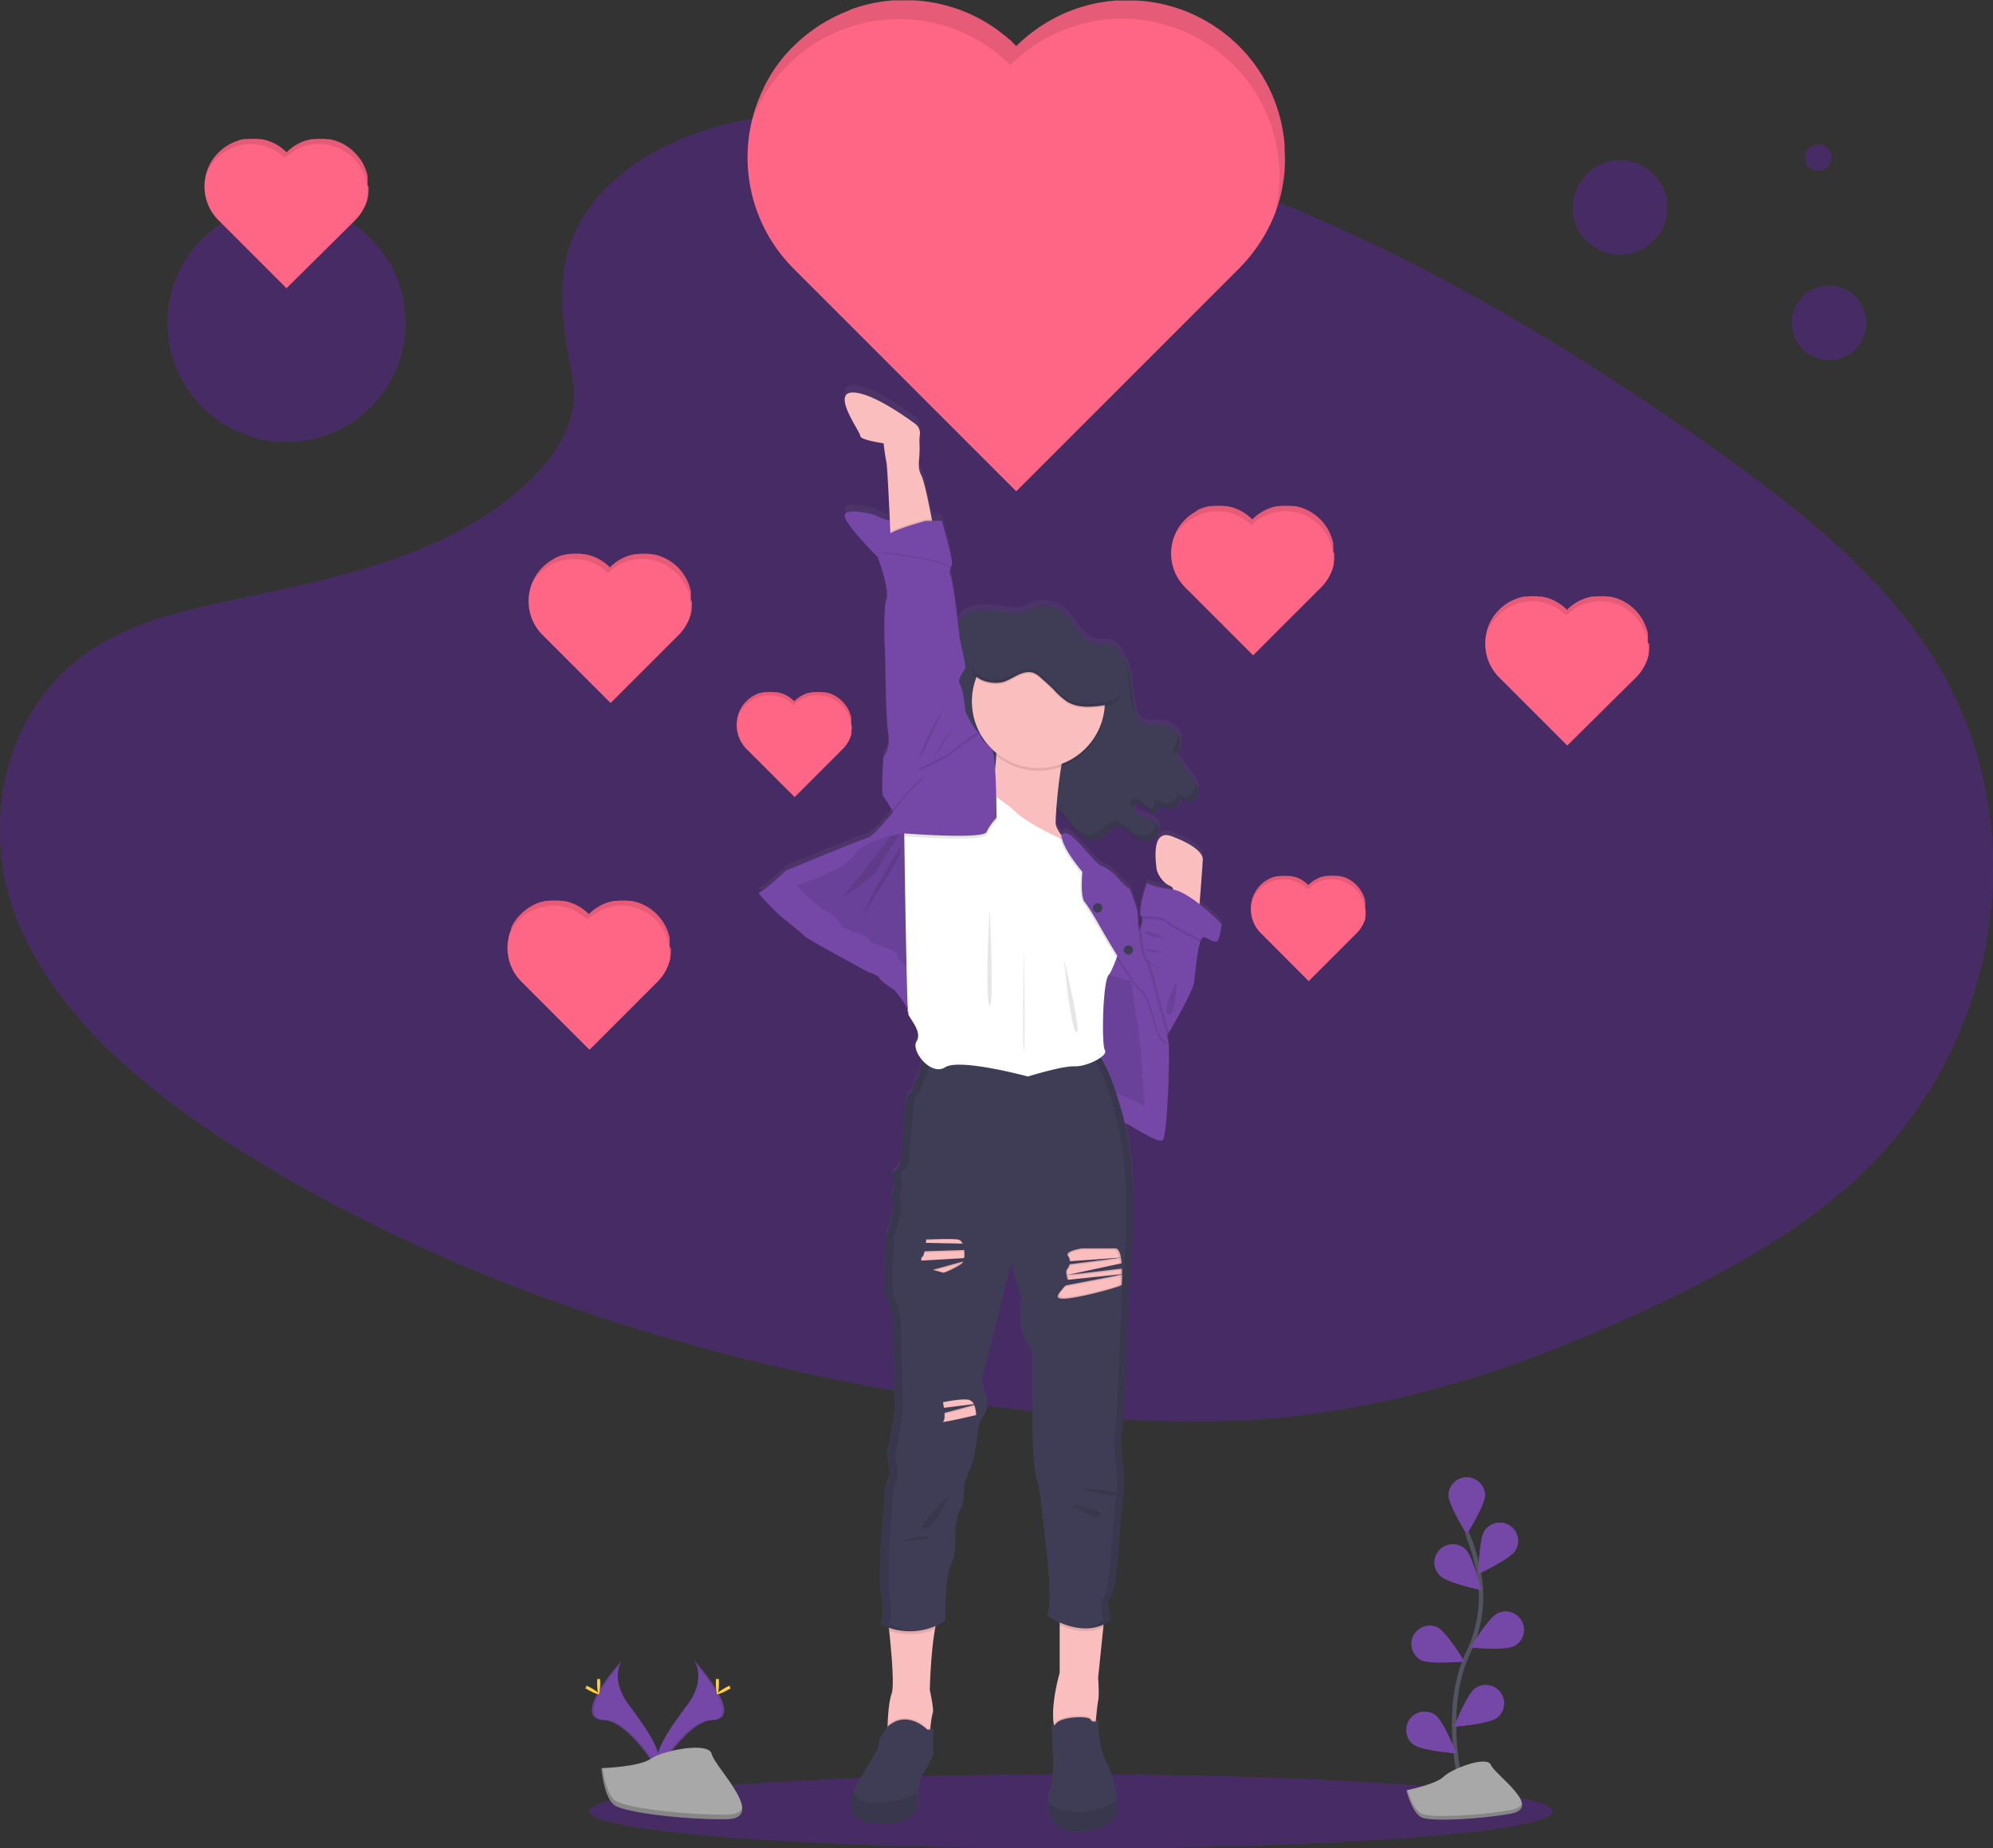 <svg xmlns="http://www.w3.org/2000/svg" xmlns:xlink="http://www.w3.org/1999/xlink" viewBox="0 0 915.35 848.79" aria-hidden="true" role="img"><rect x="0" y="0" width="915.35" height="848.79" fill="#333333" stroke="none"/><defs><linearGradient id="a" x1="597.14" y1="866.91" x2="597.14" y2="202.55" gradientUnits="userSpaceOnUse"><stop offset="0" stop-color="gray" stop-opacity=".25"/><stop offset=".54" stop-color="gray" stop-opacity=".12"/><stop offset="1" stop-color="gray" stop-opacity=".1"/></linearGradient><linearGradient id="b" x1="559.39" y1="490.86" x2="559.39" y2="488.99" xlink:href="#a"/></defs><title>super thank you</title><ellipse cx="491.87" cy="831.88" rx="221.12" ry="16.91" fill="#7548a8"/><ellipse cx="491.87" cy="831.88" rx="221.12" ry="16.91" opacity=".4"/><path d="M282.67 82.47c31-27.67 79.77-33.31 124.15-31.08 139.37 6.92 265.19 74.21 374 150.32 39.39 27.56 78.18 57.25 103.76 95.19 52.06 77.24 36.61 184.25-35.78 247.88-24.63 21.65-54.48 38.25-85.13 53-54.5 26.16-113.31 47.16-175.16 53.13-44.11 4.27-88.77.8-132.62-5.15-122.5-16.68-242.76-53.37-343.56-116.29-44.21-27.57-85.88-61.84-104.1-106.45S1.67 321.9 46.81 295.5c18.67-10.92 41-15.85 62.85-20.48 32.17-6.82 64.86-13.54 93.89-27.39 30-14.32 65.48-42 59.55-73.67-6.37-33.99-11.43-63.85 19.57-91.49z" fill="#7548a8"/><path d="M282.67 82.47c31-27.67 79.77-33.31 124.15-31.08 139.37 6.92 265.19 74.21 374 150.32 39.39 27.56 78.18 57.25 103.76 95.19 52.06 77.24 36.61 184.25-35.78 247.88-24.63 21.65-54.48 38.25-85.13 53-54.5 26.16-113.31 47.16-175.16 53.13-44.11 4.27-88.77.8-132.62-5.15-122.5-16.68-242.76-53.37-343.56-116.29-44.21-27.57-85.88-61.84-104.1-106.45S1.67 321.9 46.81 295.5c18.67-10.92 41-15.85 62.85-20.48 32.17-6.82 64.86-13.54 93.89-27.39 30-14.32 65.48-42 59.55-73.67-6.37-33.99-11.43-63.85 19.57-91.49z" opacity=".4"/><path d="M590.15 72.95v1.79c0 .51 0 1-.07 1.54v.32c0 .43-.05.86-.09 1.28v.37a1.36 1.36 0 010 .2c0 .39-.06.78-.1 1.17s-.07.62-.1.94c-.09.77-.19 1.54-.31 2.31-.07.51-.15 1-.23 1.52a.43.43 0 000 .11c-.05.25-.09.5-.14.76s-.05.29-.08.44 0 .26-.08.4-.1.54-.16.8-.11.53-.17.8-.08.39-.13.59-.15.67-.23 1a.13.13 0 000 .06l-.18.69-.21.84c-.09.34-.19.68-.28 1 0 .1 0 .18-.08.27l-.3 1c-.32 1.06-.67 2.12-1 3.17l-.36 1-.21.55a71 71 0 01-9.75 17.52c-.24.34-.5.67-.75 1a74.66 74.66 0 01-6.15 7L466.74 225.65 364.5 123.39a72.41 72.41 0 01-8-9.52 70 70 0 01-4.16-6.64 72.35 72.35 0 01-8.74-41.11c.11-1.31.26-2.62.44-3.92.32-2.3.76-4.59 1.3-6.86.11-.46.23-.92.35-1.37.06-.23.12-.47.18-.69s.07-.28.11-.42l.3-1c.24-.79.48-1.58.74-2.37l.37-1.08c.54-1.53 1.12-3 1.76-4.54l.39-.89c.2-.45.4-.9.61-1.35.34-.72.69-1.44 1-2.15l.09-.16c.16-.33.33-.64.5-1l.59-1.09c.25-.45.51-.9.77-1.35.12-.21.25-.42.37-.64s.15-.23.22-.36a.43.43 0 000-.07c.16-.26.32-.52.49-.78s.37-.59.56-.88c.42-.65.85-1.3 1.29-1.94l.47-.67.59-.81c.2-.29.41-.57.63-.85l.76-1c.24-.29.47-.59.7-.88l.25-.3.51-.62c.26-.32.53-.63.8-.94l.35-.41.06-.07.61-.68.68-.75c.64-.69 1.3-1.38 2-2l.79-.78 1.23-1.16c.27-.25.54-.5.82-.74s.64-.58 1-.86l.64-.54c.21-.19.43-.37.64-.54.43-.36.87-.71 1.3-1l.66-.52c1.1-.84 2.21-1.65 3.35-2.43l.68-.46.69-.45.65-.42 1-.6.48-.29.7-.41c.94-.55 1.88-1.08 2.83-1.58l.57-.3.88-.45.73-.36.73-.34.73-.35.74-.33.74-.32c1-.43 2-.83 3-1.21l.65-.4.8-.29.71-.25.6-.2 1.38-.44.71-.22.57-.16.56-.16q.5-.15 1-.27l1.32-.34c1.36-.33 2.73-.63 4.1-.88l.56-.1.78-.13.8-.13 1-.15.59-.08c1.32-.17 2.64-.31 4-.41h9.29c.32 0 .65 0 1 .06H421.12c1.06.08 2.12.19 3.17.31l1.42.19 1 .14.79.13.79.13.52.09q2.05.38 4.08.87l1.66.43.46.13.71.2c.46.13.92.26 1.37.41l.6.19q1.5.46 3 1l.68.25.89.34 1.34.54c.52.22 1 .44 1.53.67l.6.26.82.39.73.34.72.36.91.46.72.38c.56.3 1.12.6 1.67.92l.7.4c.82.47 1.62 1 2.42 1.47l.65.42.69.45.68.46.45.31c1 .67 1.91 1.37 2.85 2.09l.66.52c.43.34.87.69 1.3 1 .21.17.43.35.64.54l.64.54 1 .86c.28.24.55.49.82.74l1.15 1.22.79.78.8-.78 1.22-1.16c.27-.25.54-.5.82-.74s.64-.58 1-.86l.64-.54c.21-.19.43-.37.64-.54.43-.36.87-.71 1.3-1l.66-.52c1.1-.84 2.21-1.65 3.35-2.43l.68-.46.69-.45.65-.42.95-.6.48-.29.7-.41c.94-.55 1.88-1.08 2.83-1.58l.57-.3.88-.45.73-.36.73-.34.73-.35.74-.33.74-.32c1-.43 2-.83 3-1.21.24-.09.49-.19.74-.27l.79-.29.72-.25.59-.2 1.38-.44.71-.22.57-.16.56-.16c.33-.1.66-.19 1-.27l1.31-.34c1.36-.33 2.73-.63 4.1-.88l.56-.1.78-.13.8-.13 1-.15.59-.08c1.32-.17 2.64-.31 4-.41H521.67c.32 0 .65 0 1 .06H523.35c1.06.08 2.12.19 3.17.31l1.42.19 1 .14.79.13.79.13.52.09q2.05.38 4.08.87l1.66.43.46.13.71.2c.46.13.92.26 1.38.41l.59.19c1 .31 2 .65 3 1l.67.25.89.34 1.34.54c.52.22 1 .44 1.53.67l.6.26.82.39.73.34.72.36.91.46.73.38c.55.3 1.11.6 1.66.92l.7.4c.82.47 1.63 1 2.42 1.47l.65.42.69.45.68.46h.05l.45.31c1 .67 1.91 1.37 2.85 2.09l.66.52c.43.34.87.69 1.3 1 .21.17.43.35.64.54l.64.54.83.74c.28.25.56.5.83.76l.47.43a.46.46 0 01.07.07c.27.24.53.5.8.75l.36.35c.14.15.28.29.43.43l.79.81c.4.41.8.83 1.19 1.26.23.24.46.49.68.74.38.42.75.84 1.12 1.27l1.18 1.41c1.35 1.66 2.61 3.36 3.8 5.1l.48.73c.18.26.34.52.51.78l.43.67c.24.39.48.77.71 1.16l.63 1.08c.13.22.26.44.38.66l.29.52.29.52.42.79.41.79q1.41 2.76 2.56 5.63l.33.81c.31.79.6 1.57.88 2.37l.25.72c.11.34.23.68.33 1s.2.61.29.92l.18.58c.09.28.17.56.25.84s.19.69.29 1c.15.56.29 1.12.43 1.69l.21.88c.1.42.19.84.28 1.26 0 .18.07.36.11.54s.1.48.14.72.08.38.11.57l.09.48c0 .15 0 .3.08.45s0 .29.07.44l.15.9c0 .3.08.6.13.9s.09.67.13 1 .08.64.11 1l.06.55c0 .33.07.66.1 1v.49c0 .34.06.68.08 1a.15.15 0 010 .07v1.29c0 .36 0 .72.05 1.08v1.11c.12.78.12 1.49.11 2.2z" fill="#ff6584"/><path d="M590.15 72.95v1.79c0 .51 0 1-.07 1.54v.32c0 .43-.05.86-.09 1.28v.37a1.36 1.36 0 010 .2c0 .39-.06.78-.1 1.17s-.07.62-.1.94c-.09.77-.19 1.54-.31 2.31-.07.51-.15 1-.23 1.52a.43.43 0 000 .11c-.05.25-.09.5-.14.76s-.05.29-.08.44 0 .26-.08.4-.1.54-.16.8-.11.53-.17.8-.08.39-.13.59-.15.67-.23 1a.13.13 0 000 .06l-.18.69-.21.84c-.09.34-.19.68-.28 1 0 .1 0 .18-.08.27l-.3 1c-.32 1.06-.67 2.12-1 3.17l-.36 1-.21.55a72.35 72.35 0 00-31.54-78q-1.95-1.24-3.94-2.34a72.28 72.28 0 00-86.1 12.36 72.47 72.47 0 00-8.83-7.5 71.2 71.2 0 00-7.48-4.74 72.45 72.45 0 00-69.62 0 71.47 71.47 0 00-10.27 6.86 72.76 72.76 0 00-14 14.81 72.4 72.4 0 00-4 6.26.36.36 0 010 .09 68.65 68.65 0 00-3.09 6.19c-.52 1.16-1 2.34-1.45 3.52.11-.46.23-.92.35-1.37.06-.23.12-.47.18-.69s.07-.28.11-.42l.3-1c.24-.79.48-1.58.74-2.37l.37-1.08c.54-1.53 1.12-3 1.76-4.54l.39-.89c.2-.45.4-.9.61-1.35.34-.72.69-1.44 1-2.15l.09-.16c.16-.33.33-.64.5-1l.59-1.09c.25-.45.51-.9.77-1.35.12-.21.25-.42.37-.64s.15-.23.22-.36a.43.43 0 000-.07c.16-.26.32-.52.49-.78s.37-.59.56-.88c.42-.65.85-1.3 1.29-1.94l.47-.67.59-.81c.2-.29.41-.57.63-.85l.76-1c.24-.29.47-.59.7-.88l.25-.3.51-.62c.26-.32.53-.63.8-.94l.35-.41.06-.07.61-.68.68-.75c.64-.69 1.3-1.38 2-2l.79-.78 1.23-1.16c.27-.25.54-.5.82-.74s.64-.58 1-.86l.64-.54c.21-.19.43-.37.64-.54.43-.36.87-.71 1.3-1l.66-.52c1.1-.84 2.21-1.65 3.35-2.43l.68-.46.69-.45.65-.42 1-.6.48-.29.7-.41c.94-.55 1.88-1.08 2.83-1.58l.57-.3.88-.45.73-.36.73-.34.73-.35.74-.33.74-.32c1-.43 2-.83 3-1.21l.67-.44.8-.29.71-.25.6-.2 1.38-.44.71-.22.57-.16.56-.16q.5-.15 1-.27l1.32-.34c1.36-.33 2.73-.63 4.1-.88l.56-.1.78-.13.8-.13 1-.15.59-.08c1.32-.17 2.64-.31 4-.41h9.29c.32 0 .65 0 1 .06H421.12c1.06.08 2.12.19 3.17.31l1.42.19 1 .14.79.13.79.13.52.09q2.05.38 4.08.87l1.66.43.46.13.71.2c.46.13.92.26 1.37.41l.6.19q1.5.46 3 1l.68.25.89.34 1.34.54c.52.22 1 .44 1.53.67l.6.26.82.39.73.34.72.36.91.46.72.38c.56.3 1.12.6 1.67.92l.7.4c.82.47 1.62 1 2.42 1.47l.65.42.69.45.68.46.45.31c1 .67 1.91 1.37 2.85 2.09l.66.52c.43.34.87.69 1.3 1 .21.17.43.35.64.54l.64.54 1 .86c.28.24.55.49.82.74l1.15 1.22.79.78.8-.78 1.22-1.16c.27-.25.54-.5.82-.74s.64-.58 1-.86l.64-.54c.21-.19.43-.37.64-.54.43-.36.87-.71 1.3-1l.66-.52c1.1-.84 2.21-1.65 3.35-2.43l.68-.46.69-.45.65-.42.95-.6.48-.29.7-.41c.94-.55 1.88-1.08 2.83-1.58l.57-.3.88-.45.73-.36.73-.34.73-.35.74-.33.74-.32c1-.43 2-.83 3-1.21.24-.09.49-.19.74-.27l.79-.29.72-.25.59-.2 1.38-.44.71-.22.57-.16.56-.16c.33-.1.66-.19 1-.27l1.31-.34c1.36-.33 2.73-.63 4.1-.88l.56-.1.78-.13.8-.13 1-.15.59-.08c1.32-.17 2.64-.31 4-.41H521.67c.32 0 .65 0 1 .06H523.35c1.06.08 2.12.19 3.17.31l1.42.19 1 .14.79.13.79.13.52.09q2.05.38 4.08.87l1.66.43.46.13.71.2c.46.13.92.26 1.38.41l.59.19c1 .31 2 .65 3 1l.67.25.89.34 1.34.54c.52.22 1 .44 1.53.67l.6.26.82.39.73.34.72.36.91.46.73.38c.55.3 1.11.6 1.66.92l.7.4c.82.47 1.63 1 2.42 1.47l.65.42.69.45.68.46h.05l.45.31c1 .67 1.91 1.37 2.85 2.09l.66.52c.43.34.87.69 1.3 1 .21.17.43.35.64.54l.64.54.83.74c.28.25.56.5.83.76l.47.43a.46.46 0 01.07.07c.27.24.53.5.8.75l.36.35c.14.15.28.29.43.43l.79.81c.4.41.8.83 1.19 1.26.23.24.46.49.68.74.38.42.75.84 1.12 1.27l1.18 1.41c1.35 1.66 2.61 3.36 3.8 5.1l.48.73c.18.26.34.52.51.78l.43.67c.24.39.48.77.71 1.16l.63 1.08c.13.22.26.44.38.66l.29.52.29.52.42.79.41.79q1.41 2.76 2.56 5.63l.33.81c.31.79.6 1.57.88 2.37l.25.72c.11.34.23.68.33 1s.2.61.29.92l.18.58c.09.28.17.56.25.84s.19.69.29 1c.15.56.29 1.12.43 1.69l.21.88c.1.42.19.84.28 1.26 0 .18.07.36.11.54s.1.48.14.72.08.38.11.57l.09.48c0 .15 0 .3.08.45s0 .29.07.44l.15.9c0 .3.08.6.13.9s.09.67.13 1 .08.64.11 1l.06.55c0 .33.07.66.1 1v.49c0 .34.06.68.08 1a.15.15 0 010 .07v1.29c0 .36 0 .72.05 1.08v1.11c.12.78.12 1.49.11 2.2z" opacity=".1"/><path d="M757.48 295.8v1.59a.13.13 0 010 .06V298.09l-.09.71c0 .15-.05.31-.07.46v.37a.5.5 0 010 .12v.25a2 2 0 01-.05.24v.18c0 .06 0 .21-.07.31l-.06.21-.06.25-.09.31v.09c0 .03-.06.21-.1.31-.09.33-.2.65-.31 1 0 .11-.08.21-.11.31a1.22 1.22 0 01-.07.17 21.54 21.54 0 01-2.92 5.33l-.23.31a22 22 0 01-1.88 2.13l-31.55 31.24-31.21-31.21a22.27 22.27 0 01-2.45-2.9 22.84 22.84 0 01-1.27-2 22.16 22.16 0 01-2.67-12.55c0-.4.08-.8.14-1.2.1-.7.23-1.4.4-2.09 0-.14.06-.28.1-.42l.06-.21v-.13l.09-.31c.07-.24.15-.48.23-.72s.07-.22.11-.33q.24-.71.54-1.38l.12-.28.18-.41c.11-.22.21-.44.33-.65v-.05l.16-.29.18-.33c.07-.14.15-.28.23-.42l.12-.19.06-.11c0-.08.09-.16.14-.24s.12-.18.17-.27.26-.4.4-.59l.14-.21.18-.25.19-.25.24-.31.21-.27.08-.09.15-.19.25-.29.1-.12.19-.21c.06-.08.14-.15.21-.23s.39-.42.6-.63l.24-.23.37-.36.25-.23.3-.26.19-.16.2-.17.39-.32.21-.16c.33-.25.67-.5 1-.74l.21-.14.2-.14.2-.12.3-.19.14-.08.22-.13c.28-.17.57-.33.86-.48l.17-.09.27-.14.22-.11.23-.11.22-.1.22-.1.23-.1.91-.37.23-.08.24-.09.22-.08.18-.06.42-.13.22-.07.17-.05.17-.05.31-.08.4-.1c.41-.11.83-.2 1.25-.27h1.14c.4-.05.8-.1 1.21-.13H705.78l1 .1.44.06h.93c.42.07.83.16 1.25.26l.5.13h.14l.22.06.42.13.18.05c.31.1.61.2.91.32l.21.07.27.11.41.16.46.2.19.09.25.11.22.11.22.11.28.14.22.12.51.27.21.13c.25.14.5.29.74.45l.2.12.21.14.21.14.14.1.87.63a1.56 1.56 0 00.2.16l.4.32.19.17.2.16.29.26.25.23.37.36a2.73 2.73 0 01.25.23 1.75 1.75 0 01.24-.23l.37-.36.25-.23.29-.26.2-.16.19-.17.4-.32a1.56 1.56 0 00.2-.16l1-.74.21-.14.21-.14.2-.12.29-.19.15-.08.21-.13q.43-.26.87-.48l.17-.09.27-.14.22-.11.22-.11.23-.1.22-.1.23-.1.91-.37.23-.08.24-.09.22-.08.18-.06.42-.13.22-.07.17-.05.17-.05.3-.08.4-.1q.63-.16 1.26-.27h1.13c.41-.05.81-.1 1.21-.13h3.35l1 .1c.15 0 .29 0 .43.06H739.36c.41.07.83.16 1.24.26l.51.13h.14l.22.06.42.13.18.05c.3.1.61.2.91.32l.2.07.27.11.41.16.47.2.18.09.25.11.23.11.22.11.27.14.23.12.5.27.22.13c.25.14.49.29.74.45l.2.12.2.14.21.14.13.1q.45.3.87.63l.21.16.39.32.2.17.19.16.26.23.25.23.14.13.24.23.11.1.13.13.24.25.37.38c.07.08.14.15.2.23l.35.39.36.43c.41.5.8 1 1.16 1.56l.15.22.15.24.13.2.22.36.19.32.12.21.09.16.08.16a1.71 1.71 0 01.13.23l.12.25c.29.56.55 1.13.79 1.71 0 .09.07.17.1.25l.27.72c0 .08 0 .15.07.23s.07.2.11.31a2.29 2.29 0 01.08.28l.06.17c0 .09.05.17.07.26l.09.32c.05.17.09.34.13.51a2.68 2.68 0 01.07.27c0 .13.06.26.08.39s0 .11 0 .16V294.25a1.27 1.27 0 000 .2v.67c0 .11.61.46.6.68z" fill="#ff6584"/><path d="M757.48 295.8v1.59a.13.13 0 010 .06V298.09l-.09.71c0 .15-.05.31-.07.46v.37a.5.5 0 010 .12v.25a2 2 0 01-.05.24v.18c0 .06 0 .21-.07.31l-.06.21-.06.25-.09.31v.09c0 .03-.06.21-.1.31-.09.33-.2.65-.31 1 0 .11-.08.21-.11.31a1.22 1.22 0 01-.07.17 21.48 21.48 0 00.61-5.35 22.12 22.12 0 00-10.23-18.45c-.4-.26-.8-.49-1.21-.72a22.13 22.13 0 00-21.24 0 23 23 0 00-2.1 1.31 22 22 0 00-2.88 2.44 22.37 22.37 0 00-2.7-2.3 23 23 0 00-2.28-1.45 22 22 0 00-24.39 2.1 23.62 23.62 0 00-1.84 1.65 21.77 21.77 0 00-2.42 2.87 22.8 22.8 0 00-1.22 1.91 20.76 20.76 0 00-.94 1.89c-.16.36-.31.72-.44 1.08 0-.14.06-.28.1-.42l.06-.21v-.13l.09-.31c.07-.24.15-.48.23-.72s.07-.22.11-.33q.24-.71.54-1.38l.12-.28.18-.41c.11-.22.21-.44.33-.65v-.05l.16-.29.18-.33c.07-.14.15-.28.23-.42l.12-.19.06-.11c0-.08.09-.16.14-.24s.12-.18.17-.27.26-.4.4-.59l.14-.21.18-.25.19-.25.24-.31.21-.27.08-.09.15-.19.25-.29.1-.12.19-.21c.06-.08.14-.15.21-.23s.39-.42.6-.63l.24-.23.37-.36.25-.23.3-.26.19-.16.2-.17.39-.32.21-.16c.33-.25.67-.5 1-.74l.21-.14.2-.14.2-.12.3-.19.14-.08.22-.13c.28-.17.57-.33.86-.48l.17-.09.27-.14.22-.11.23-.11.22-.1.22-.1.23-.1.91-.37.23-.08.24-.09.22-.08.18-.06.42-.13.22-.07.17-.05.17-.05.31-.08.4-.1c.41-.11.83-.2 1.25-.27h1.14c.4-.05.8-.1 1.21-.13H706.14l1 .1.44.06h.93c.42.07.83.16 1.25.26l.5.13h.14l.22.06.42.13.18.05c.31.1.61.2.91.32l.21.07.27.11.41.16.46.2.19.09.25.11.22.11.22.11.28.14.22.12.51.27.21.13c.25.14.5.29.74.45l.2.12.21.14.21.14.14.1.87.63a1.56 1.56 0 00.2.16l.4.32.19.17.2.16.29.26.25.23.37.36a2.73 2.73 0 01.25.23 1.75 1.75 0 01.24-.23l.37-.36.25-.23.29-.26.2-.16.19-.17.4-.32a1.56 1.56 0 00.2-.16l1-.74.21-.14.21-.14.2-.12.29-.19.15-.08.21-.13q.43-.26.87-.48l.17-.09.27-.14.22-.11.22-.11.23-.1.22-.1.23-.1.91-.37.23-.08.24-.09.22-.08.18-.06.42-.13.22-.07.17-.05.17-.05.3-.08.4-.1q.63-.16 1.26-.27h1.13c.41-.05.81-.1 1.21-.13h3.35l1 .1c.15 0 .29 0 .43.06H739.72c.41.07.83.16 1.24.26l.51.13h.14l.22.06.42.13.18.05c.3.1.61.2.91.32l.2.07.27.11.41.16.47.2.18.09.25.11.23.11.22.11.27.14.23.12.5.27.22.13c.25.14.49.29.74.45l.2.12.2.14.21.14.13.1q.45.3.87.63l.21.16.39.32.2.17.19.16.26.23.25.23.14.13.24.23.11.1.13.13.24.25.37.38c.07.08.14.15.2.23l.35.39.36.43c.41.5.8 1 1.16 1.56l.15.22.15.24.13.2.22.36.19.32.12.21.09.16.08.16a1.71 1.71 0 01.13.23l.12.25c.29.56.55 1.13.79 1.71 0 .09.07.17.1.25l.27.72c0 .08 0 .15.07.23s.07.2.11.31a2.29 2.29 0 01.08.28l.06.17c0 .09.05.17.07.26l.09.32c.05.17.09.34.13.51a2.68 2.68 0 01.07.27c0 .13.06.26.08.39s0 .11 0 .16V294.17a1.27 1.27 0 000 .2v.67c0 .11.25.54.24.76z" opacity=".1"/><path d="M612.81 254.39v2.04a2.7 2.7 0 010 .28c0 .24 0 .48-.09.71s0 .31-.07.46a1.85 1.85 0 010 .23.78.78 0 010 .14v.36l-.06.24a1.16 1.16 0 010 .18 2.82 2.82 0 01-.07.31 1.6 1.6 0 000 .21 2.5 2.5 0 00-.07.26l-.09.31a.24.24 0 010 .08l-.09.32c-.1.32-.2.65-.32 1 0 .1-.07.2-.11.3l-.06.17a22 22 0 01-2.93 5.34l-.23.3a22 22 0 01-1.87 2.14l-31.21 31.2-31.21-31.2a22.14 22.14 0 01-2.44-2.91 21.59 21.59 0 01-1.28-2 22 22 0 01-2.66-12.54c0-.41.08-.8.13-1.2.1-.71.23-1.4.4-2.1 0-.14.07-.28.11-.41a1.42 1.42 0 01.05-.22.56.56 0 010-.12l.09-.32c.07-.24.14-.48.22-.72l.12-.33c.16-.47.34-.93.53-1.39l.12-.27c.06-.14.12-.28.19-.41s.21-.44.32-.66v-.05l.15-.3.18-.33.24-.41a2 2 0 01.11-.2l.07-.11.15-.24c.05-.09.11-.18.17-.27l.39-.59.15-.2.18-.25.19-.26.23-.31a2.75 2.75 0 01.22-.26.86.86 0 01.07-.1l.16-.18.24-.29.11-.13.18-.21.21-.23.6-.62.24-.24.38-.35a2.73 2.73 0 01.25-.23l.29-.26.2-.17.19-.16.4-.32.2-.16c.33-.26.68-.51 1-.74l.21-.14.21-.14.2-.13.29-.18.14-.09.22-.13c.28-.16.57-.33.86-.48l.18-.09-.02-.23.22-.11.22-.1.22-.11.23-.1.22-.1.92-.37.22-.08.24-.09.22-.07.19-.06.42-.14.21-.06.18-.05.17-.05.3-.09.4-.1 1.25-.27h1.14c.4-.05.81-.09 1.21-.12h3.35c.32 0 .65.05 1 .09l.43.06h.93c.42.08.84.17 1.25.27l.51.13h.14a1.66 1.66 0 01.21.06l.42.12.19.06.9.31.21.08.27.1.41.17.47.2.18.08.25.12.22.1.22.11.28.14.22.12.51.28.22.12.73.45.2.13.21.14.21.14.14.09c.3.21.59.42.87.64a1.56 1.56 0 01.2.16c.14.1.27.21.4.32l.2.16.19.17.29.26a2.73 2.73 0 01.25.23l.38.35.24.24.24-.24.37-.35.25-.23.3-.26.19-.17.2-.16c.13-.11.26-.22.4-.32a1.56 1.56 0 01.2-.16c.33-.26.67-.51 1-.74l.21-.14.21-.14.19-.13.3-.18.14-.09.22-.13c.28-.16.57-.33.86-.48l.17-.09.27-.14.23-.11.22-.1.22-.11.23-.1.22-.1.91-.37.23-.08.24-.09.22-.07.18-.06.42-.14.22-.06.17-.05.17-.05.31-.09.4-.1c.42-.1.83-.19 1.25-.27h1.14c.4-.05.8-.09 1.21-.12h3.35l1 .09.43.06h.93c.42.08.83.17 1.25.27l.51.13h.13a1.41 1.41 0 01.22.06l.42.12.18.06.91.31.21.08.27.1.41.17.47.2.18.08.25.12.22.1.22.11.28.14.22.12.51.28.21.12.74.45.2.13.21.14.21.14.14.09.87.64.2.16.4.32.19.16.2.17.25.22.26.23.14.14.25.23.11.11.13.13.24.24.36.39.21.23c.12.12.23.25.34.38l.36.43c.41.51.8 1 1.16 1.56l.15.22.15.24a2.39 2.39 0 01.13.21c.08.11.15.23.22.35s.13.22.19.33l.12.2.09.16.09.16.12.24c0 .08.09.16.13.24.29.56.55 1.14.78 1.72a1.86 1.86 0 01.1.25q.15.36.27.72c0 .07.05.15.08.22l.1.31.09.28c0 .06 0 .12.05.18s0 .17.08.25l.09.32c0 .17.09.35.13.52l.06.27.09.38v.17a1.43 1.43 0 010 .22 1 1 0 010 .17.77.77 0 010 .15v.27a2.51 2.51 0 010 .27 2.7 2.7 0 010 .28c0 .1 0 .2.05.3v2.29c.44.33.44.55.44.79z" fill="#ff6584"/><path d="M612.81 254.39v2.04a2.7 2.7 0 010 .28c0 .24 0 .48-.09.71s0 .31-.07.46a1.85 1.85 0 010 .23.78.78 0 010 .14v.36l-.06.24a1.16 1.16 0 010 .18 2.82 2.82 0 01-.07.31 1.6 1.6 0 000 .21 2.5 2.5 0 00-.07.26l-.09.31a.24.24 0 010 .08l-.09.32c-.1.32-.2.65-.32 1 0 .1-.07.2-.11.3l-.06.17a22.06 22.06 0 00-.15-10.9 22.06 22.06 0 00-9.48-12.9c-.39-.25-.79-.49-1.2-.71a22.09 22.09 0 00-21.25 0 19.75 19.75 0 00-2.09 1.31 21.27 21.27 0 00-2.89 2.43 22.5 22.5 0 00-2.7-2.3 21.81 21.81 0 00-2.28-1.44 22.1 22.1 0 00-26.23 3.74 21.77 21.77 0 00-2.84 2.87c-.44.62-.84 1.26-1.21 1.91-.34.62-.66 1.25-.94 1.89-.16.35-.3.71-.44 1.07 0-.14.07-.28.11-.41a1.42 1.42 0 01.05-.22.56.56 0 010-.12l.09-.32c.07-.24.14-.48.22-.72l.12-.33c.16-.47.34-.93.53-1.39l.12-.27c.06-.14.12-.28.19-.41s.21-.44.32-.66v-.05l.15-.3.18-.33.24-.41a2 2 0 01.11-.2l.07-.11.15-.24c.05-.09.11-.18.17-.27l.39-.59.15-.2.18-.25.19-.26.23-.31a2.75 2.75 0 01.22-.26.86.86 0 01.07-.1l.16-.18.24-.29.11-.13.18-.21.21-.23.6-.62.24-.24.38-.35a2.73 2.73 0 01.25-.23l.29-.26.2-.17.19-.16.4-.32.2-.16c.33-.26.68-.51 1-.74l.21-.14.21-.14.2-.13.29-.18.14-.09.22-.13c.28-.16.57-.33.86-.48l.18-.09.38-.17.22-.11.22-.1.22-.11.23-.1.22-.1.92-.37.22-.08.24-.09.22-.07.19-.06.42-.14.21-.06.18-.05.17-.05.3-.09.4-.1 1.25-.27h1.14c.4-.05.81-.09 1.21-.12h3.35c.32 0 .65.05 1 .09l.43.06h.93c.42.08.84.17 1.25.27l.51.13h.14a1.66 1.66 0 01.21.06l.42.12.19.06.9.31.21.08.27.1.41.17.47.2.18.08.25.12.22.1.22.11.28.14.22.12.51.28.22.12.73.45.2.13.21.14.21.14.14.09c.3.21.59.42.87.64a1.56 1.56 0 01.2.16c.14.1.27.21.4.32l.2.16.19.17.29.26a2.73 2.73 0 01.25.23l.38.35.24.24.24-.24.37-.35.25-.23.3-.26.19-.17.2-.16c.13-.11.26-.22.4-.32a1.56 1.56 0 01.2-.16c.33-.26.67-.51 1-.74l.21-.14.21-.14.19-.13.3-.18.14-.09.22-.13c.28-.16.57-.33.86-.48l.17-.09.27-.14.23-.11.22-.1.22-.11.23-.1.22-.1.91-.37.23-.08.24-.09.22-.07.18-.06.42-.14.22-.06.17-.05.17-.05.31-.09.4-.1c.42-.1.83-.19 1.25-.27h1.14c.4-.05.8-.09 1.21-.12h3.35l1 .09.43.06h.93c.42.08.83.17 1.25.27l.51.13h.13a1.41 1.41 0 01.22.06l.42.12.18.06.91.31.21.08.27.1.41.17.47.2.18.08.25.12.22.1.22.11.28.14.22.12.51.28.21.12.74.45.2.13.21.14.21.14.14.09.87.64.2.16.4.32.19.16.2.17.25.22.26.23.14.14.25.23.11.11.13.13.24.24.36.39.21.23c.12.12.23.25.34.38l.36.43c.41.51.8 1 1.16 1.56l.15.22.15.24a2.39 2.39 0 01.13.21c.08.11.15.23.22.35s.13.22.19.33l.12.2.09.16.09.16.12.24c0 .08.09.16.13.24.29.56.55 1.14.78 1.72a1.86 1.86 0 01.1.25q.15.36.27.72c0 .07.05.15.08.22l.1.31.09.28c0 .06 0 .12.05.18s0 .17.08.25l.09.32c0 .17.09.35.13.52l.06.27.09.38v.17a1.43 1.43 0 010 .22 1 1 0 010 .17.77.77 0 010 .15v.27a2.51 2.51 0 010 .27 2.7 2.7 0 010 .28c0 .1 0 .2.05.3v2.29c.44.33.44.55.44.79z" opacity=".1"/><path d="M317.76 276.31a1.28 1.28 0 010 .19V278.31a2.89 2.89 0 010 .29c0 .24-.05.47-.09.71s0 .31-.07.46a1.57 1.57 0 010 .23v.51l-.06.24a1.16 1.16 0 010 .18c0 .1 0 .21-.07.31a1.6 1.6 0 00-.05.21 2.33 2.33 0 00-.07.25l-.09.31a.29.29 0 010 .09l-.09.31c-.1.33-.2.65-.32 1a2.83 2.83 0 01-.11.31l-.06.17a21.91 21.91 0 01-2.93 5.33l-.23.31a21.93 21.93 0 01-1.87 2.13l-31.21 31.21-31.21-31.21a22.27 22.27 0 01-2.45-2.9c-.46-.66-.88-1.34-1.27-2a22.07 22.07 0 01-2.66-12.55c0-.4.08-.8.13-1.2.1-.7.23-1.4.4-2.09 0-.14.07-.28.1-.42l.06-.21a.65.65 0 010-.13c0-.1.05-.21.08-.31.07-.24.14-.48.22-.72s.08-.22.11-.33q.25-.71.54-1.38l.12-.28c.06-.13.12-.27.19-.41s.21-.44.32-.65v-.05l.15-.29.18-.33.24-.42.11-.19.07-.11.15-.24c.05-.09.11-.18.17-.27l.39-.59.15-.21.18-.25c.06-.08.12-.17.19-.25a3.55 3.55 0 01.23-.31l.22-.27.07-.09.15-.19.25-.29.11-.12.18-.21.21-.23.6-.63.24-.23.38-.36.25-.23.29-.26.2-.16.19-.17.4-.32.2-.16c.33-.25.67-.5 1-.74l.21-.14.21-.14.2-.12a2.9 2.9 0 01.29-.19l.14-.08.22-.13c.28-.17.57-.33.86-.48l.18-.1.09-.14.22-.11.22-.11.22-.1.23-.1.22-.1.92-.37.22-.08.24-.09.22-.08.19-.06.42-.13.21-.07.18-.05h.17l.3-.08.4-.1c.42-.11.83-.2 1.25-.27h.66l.3-.05h.18c.4 0 .81-.1 1.21-.13h3.32l1 .1.43.05.29.05h.64c.42.07.84.16 1.25.26l.51.13h.14l.21.06.42.13.18.05c.31.1.61.2.91.32l.21.07.27.11.41.16.47.2.18.09.25.11.22.11.22.11.28.14.22.12.51.27.21.13c.25.14.5.29.74.45l.2.12.21.14.21.14a.71.71 0 01.14.1q.44.3.87.63l.2.16.4.32.19.17.2.16.29.26.25.23.38.36.24.23.24-.23.37-.36.25-.23.3-.26.19-.16.2-.17.4-.32.2-.16c.33-.25.67-.5 1-.74l.21-.14.21-.14.19-.12.3-.19.14-.08.22-.13c.28-.17.57-.33.86-.48a1 1 0 00.17-.1l.27-.13.22-.11.23-.11.22-.1.23-.1.22-.1.91-.37.23-.08.24-.09.22-.08.18-.06.42-.13.22-.07.17-.05h.17l.31-.08.4-.1c.41-.11.83-.2 1.25-.27h.65l.31-.05h.18c.4 0 .8-.1 1.21-.13H297.38l1 .1.44.05.29.05h.64c.42.07.83.16 1.25.26l.5.13h.14l.22.06.42.13.18.05c.31.1.61.2.91.32l.21.07.27.11.41.16.46.2.19.09.25.11.22.11.22.11.28.14.22.12.51.27.21.13c.25.14.5.29.74.45l.2.12.21.14.21.14.14.1.87.63.2.16.4.32.19.17.2.16.25.23a2.73 2.73 0 01.25.23l.15.13.25.23.1.1.14.13.24.25.36.38.21.23.34.39.36.43c.41.5.8 1 1.16 1.56l.15.22.15.24a1.37 1.37 0 01.13.2c.08.12.15.24.22.36s.13.22.19.32l.12.21.09.16.09.16.12.23c.05.08.09.17.13.25a18.74 18.74 0 01.78 1.71l.1.25q.15.36.27.72l.08.23c0 .1.07.2.1.31l.09.28c0 .06 0 .12.05.17l.08.26a3 3 0 01.08.32c.05.17.09.34.14.51l.06.27.09.39v.16a1.7 1.7 0 010 .22 1.16 1.16 0 010 .18.59.59 0 010 .14v.55a2.51 2.51 0 010 .27v.31a2.89 2.89 0 010 .29v.63a3 3 0 010 .31 1.21 1.21 0 000 .19V275.67c0 .11.46.42.46.64z" fill="#ff6584"/><path d="M317.76 276.31a1.28 1.28 0 010 .19V278.31a2.89 2.89 0 010 .29c0 .24-.05.47-.09.71s0 .31-.07.46a1.57 1.57 0 010 .23v.51l-.06.24a1.16 1.16 0 010 .18c0 .1 0 .21-.07.31a1.6 1.6 0 00-.05.21 2.33 2.33 0 00-.07.25l-.09.31a.29.29 0 010 .09l-.09.31c-.1.33-.2.65-.32 1a2.83 2.83 0 01-.11.31l-.06.17a22.1 22.1 0 00-.15-10.91 22.07 22.07 0 00-9.86-12.84c-.39-.26-.8-.49-1.2-.72a22.15 22.15 0 00-21.25 0 21.52 21.52 0 00-2.09 1.31 22.1 22.1 0 00-2.89 2.44 21.62 21.62 0 00-2.7-2.3 21.9 21.9 0 00-2.28-1.45 22.15 22.15 0 00-21.25 0 21.39 21.39 0 00-3.13 2.1 22 22 0 00-1.85 1.65 21.77 21.77 0 00-2.42 2.87c-.44.62-.84 1.26-1.21 1.91-.34.62-.66 1.25-.94 1.89-.16.36-.3.72-.44 1.08 0-.14.07-.28.1-.42l.06-.21a.65.65 0 010-.13c0-.1.05-.21.08-.31.07-.24.14-.48.22-.72s.08-.22.11-.33q.25-.71.54-1.38l.12-.28c.06-.13.12-.27.19-.41s.21-.44.32-.65v-.05l.15-.29.18-.33.24-.42.11-.19.07-.11.15-.24c.05-.09.11-.18.17-.27l.39-.59.15-.21.18-.25c.06-.08.12-.17.19-.25a3.55 3.55 0 01.23-.31l.22-.27.07-.09.15-.19.25-.29.11-.12.18-.21.21-.23.6-.63.24-.23.38-.36.25-.23.29-.26.2-.16.19-.17.4-.32.2-.16c.33-.25.67-.5 1-.74l.21-.14.21-.14.2-.12a2.9 2.9 0 01.29-.19l.14-.08.22-.13c.28-.17.57-.33.86-.48l.18-.1.45-.14.22-.11.22-.11.22-.1.23-.1.22-.1.92-.37.22-.08.24-.09.22-.08.19-.06.42-.13.21-.07.18-.05h.17l.3-.08.4-.1c.42-.11.83-.2 1.25-.27h.66l.3-.05h.18c.4 0 .81-.1 1.21-.13h3.32l1 .1.43.05.29.05h.64c.42.07.84.16 1.25.26l.51.13h.14l.21.06.42.13.18.05c.31.1.61.2.91.32l.21.07.27.11.41.16.47.2.18.09.25.11.22.11.22.11.28.14.22.12.51.27.21.13c.25.14.5.29.74.45l.2.12.21.14.21.14a.71.71 0 01.14.1q.44.3.87.63l.2.16.4.32.19.17.2.16.29.26.25.23.38.36.24.23.24-.23.37-.36.25-.23.3-.26.19-.16.2-.17.4-.32.2-.16c.33-.25.67-.5 1-.74l.21-.14.21-.14.19-.12.3-.19.14-.08.22-.13c.28-.17.57-.33.86-.48a1 1 0 00.17-.1l.27-.13.22-.11.23-.11.22-.1.23-.1.22-.1.91-.37.23-.08.24-.09.22-.08.18-.06.42-.13.22-.07.17-.05h.17l.31-.08.4-.1c.41-.11.83-.2 1.25-.27h.65l.31-.05h.18c.4 0 .8-.1 1.21-.13H297.38l1 .1.44.05.29.05h.64c.42.07.83.16 1.25.26l.5.13h.14l.22.06.42.13.18.05c.31.1.61.2.91.32l.21.07.27.11.41.16.46.2.19.09.25.11.22.11.22.11.28.14.22.12.51.27.21.13c.25.14.5.29.74.45l.2.12.21.14.21.14.14.1.87.63.2.16.4.32.19.17.2.16.25.23a2.73 2.73 0 01.25.23l.15.13.25.23.1.1.14.13.24.25.36.38.21.23.34.39.36.43c.41.5.8 1 1.16 1.56l.15.22.15.24a1.37 1.37 0 01.13.2c.08.12.15.24.22.36s.13.22.19.32l.12.21.09.16.09.16.12.23c.05.08.09.17.13.25a18.74 18.74 0 01.78 1.71l.1.25q.15.36.27.72l.08.23c0 .1.07.2.1.31l.09.28c0 .06 0 .12.05.17l.08.26a3 3 0 01.08.32c.05.17.09.34.14.51l.06.27.09.39v.16a1.7 1.7 0 010 .22 1.16 1.16 0 010 .18.59.59 0 010 .14v.55a2.51 2.51 0 010 .27v.31a2.89 2.89 0 010 .29v.63a3 3 0 010 .31 1.21 1.21 0 000 .19V275.67c0 .11.46.42.46.64z" opacity=".1"/><path d="M308.11 435.55v.35a1.34 1.34 0 010 .2v1.07a.13.13 0 010 .06v.64l-.09.71c0 .15 0 .31-.07.46v.36a.5.5 0 010 .12 1.84 1.84 0 01-.05.25 2 2 0 01-.05.24v.18c0 .06 0 .21-.07.31l-.06.21-.06.26-.09.31v.08c0 .03-.06.21-.1.32-.09.32-.2.65-.31 1l-.11.3a.87.87 0 01-.07.17 21.6 21.6 0 01-2.92 5.34l-.23.3a22 22 0 01-1.88 2.13l-31.2 31.21-31.21-31.21a22.27 22.27 0 01-2.45-2.9 22.84 22.84 0 01-1.27-2 22 22 0 01-2.66-12.55c0-.4.07-.8.13-1.19.1-.71.23-1.4.4-2.1 0-.14.06-.28.1-.42l.06-.21v-.12l.09-.32c.08-.24.15-.48.23-.72l.11-.33c.17-.47.34-.93.54-1.39l-.15-.28.18-.41c.11-.22.21-.44.33-.66v-.05l.16-.29.18-.33c.07-.14.15-.28.23-.41l.12-.2.06-.11c0-.08.09-.16.14-.24s.12-.18.17-.27l.4-.59c.05-.07.09-.14.14-.2l.18-.25.19-.26.24-.31.21-.27.08-.09.15-.19.25-.29.11-.12.19-.21.29-.25c.19-.21.39-.42.6-.62l.24-.24.37-.36.25-.22.3-.26.19-.17.2-.16c.13-.11.26-.22.4-.32a1.56 1.56 0 01.2-.16c.33-.26.67-.51 1-.74l.21-.14a1.53 1.53 0 01.21-.14l.19-.13.3-.18.14-.09.22-.13c.28-.17.57-.33.86-.48l.17-.09.27-.14.22-.11.23-.1.22-.11.22-.1.23-.1.91-.37.23-.08.24-.09.22-.07.18-.06.42-.14.22-.07.17-.05h.17l.31-.09.4-.1c.41-.1.83-.19 1.25-.27h1.14c.4-.05.8-.09 1.21-.12h3.32l1 .09.44.06h.93c.42.07.83.16 1.25.26l.5.14h.14l.22.07.42.12.18.06c.31.09.61.2.91.31l.21.08.27.1.41.17.46.2.19.08.25.12.22.1.22.11.28.14.22.12.51.28.21.12c.25.15.5.29.74.45l.2.13.21.14.21.14.14.09.87.64.2.16.4.32.19.16.2.17.29.26.25.22.37.36.25.24.24-.24.37-.36.25-.22.29-.26.2-.17.19-.16.4-.32.2-.16c.34-.26.68-.51 1-.74l.21-.14.21-.14.2-.13.29-.18.15-.09.21-.13.87-.48.17-.09.27-.14.22-.11.22-.1.23-.11.22-.1.23-.1.91-.37.23-.08.24-.09.22-.07.18-.06.42-.14.22-.07.17-.05h.17l.3-.09.41-.1c.41-.1.83-.19 1.25-.27h1.13l1.21-.12h3.32c.33 0 .65.05 1 .09l.43.06H290.05c.42.07.83.16 1.24.26l.51.14h.14l.22.07.42.12.18.06c.3.09.61.2.91.31l.2.08.27.1.41.17.47.2.18.08.25.12.23.1.22.11.28.14.22.12c.17.09.34.18.5.28l.22.12.74.45.2.13.21.14.2.14.13.09c.3.21.59.42.87.64l.21.16.39.32.2.16.19.17.26.22.25.23.14.14.24.23.11.11.13.13.24.24.37.39.21.22.34.39.36.43c.41.51.8 1 1.16 1.56l.15.22.15.24.13.21.22.35.19.33.12.2.09.16c0 .05.05.11.08.16s.09.16.13.24.08.16.13.24c.28.56.54 1.14.78 1.72 0 .08.07.16.1.25l.27.72.07.22c0 .1.07.21.11.31s.06.19.08.28l.06.18.07.25.09.32c.05.17.09.34.13.52a2.68 2.68 0 01.07.27c0 .12.06.25.08.38V434.07a1.41 1.41 0 000 .2v.67c0 .11.55.39.54.61z" fill="#ff6584"/><path d="M308.11 435.55v.35a1.34 1.34 0 010 .2v1.07a.13.13 0 010 .06v.64l-.09.71c0 .15 0 .31-.07.46v.36a.5.5 0 010 .12 1.84 1.84 0 01-.05.25 2 2 0 01-.05.24v.18c0 .06 0 .21-.07.31l-.06.21-.06.26-.09.31v.08c0 .03-.06.21-.1.32-.09.32-.2.65-.31 1l-.11.3a.87.87 0 01-.07.17 21.43 21.43 0 00.61-5.35 21.7 21.7 0 00-.75-5.55 22.17 22.17 0 00-9.48-12.9c-.4-.25-.8-.49-1.21-.71a22.07 22.07 0 00-21.24 0 21 21 0 00-2.1 1.31 21.19 21.19 0 00-3.14 2.44 22.37 22.37 0 00-2.7-2.3 22.91 22.91 0 00-2.28-1.44 22.09 22.09 0 00-24.39 2.09 23.62 23.62 0 00-1.84 1.65 21.77 21.77 0 00-2.42 2.87 20.39 20.39 0 00-1.21 1.91 20.76 20.76 0 00-.94 1.89c-.16.35-.31.71-.44 1.07 0-.14.06-.28.1-.42l.06-.21v-.12l.09-.32c.08-.24.15-.48.23-.72l.11-.33c.17-.47.34-.93.54-1.39l.09-.23.18-.41.33-.66v-.05l.16-.29.18-.33c.07-.14.15-.28.23-.41l.12-.2.06-.11c0-.08.09-.16.14-.24s.12-.18.17-.27l.4-.59c.05-.07.09-.14.14-.2l.18-.25.19-.26.24-.31.21-.27.08-.09.15-.19.25-.29.11-.12.19-.21.29-.25c.19-.21.39-.42.6-.62l.24-.24.37-.36.25-.22.3-.26.19-.17.2-.16c.13-.11.26-.22.4-.32a1.56 1.56 0 01.2-.16c.33-.26.67-.51 1-.74l.21-.14a1.53 1.53 0 01.21-.14l.19-.13.3-.18.14-.09.22-.13c.28-.17.57-.33.86-.48l.17-.09.27-.14.22-.11.23-.1.22-.11.22-.1.23-.1.91-.37.23-.08.24-.09.22-.07.18-.06.42-.14.22-.07.17-.05h.17l.31-.09.4-.1c.41-.1.83-.19 1.25-.27h1.14c.4-.05.8-.09 1.21-.12h3.32l1 .09.44.06h.93c.42.07.83.16 1.25.26l.5.14h.14l.22.07.42.12.18.06c.31.09.61.2.91.31l.21.08.27.1.41.17.46.2.19.08.25.12.22.1.22.11.28.14.22.12.51.28.21.12c.25.15.5.29.74.45l.2.13.21.14.21.14.14.09.87.64.2.16.4.32.19.16.2.17.29.26.25.22.37.36.25.24.24-.24.37-.36.25-.22.29-.26.2-.17.19-.16.4-.32.2-.16c.34-.26.68-.51 1-.74l.21-.14.21-.14.2-.13.29-.18.15-.09.21-.13.87-.48.17-.09.27-.14.22-.11.22-.1.23-.11.22-.1.23-.1.91-.37.23-.08.24-.09.22-.07.18-.06.42-.14.22-.07.17-.05h.17l.3-.09.41-.1c.41-.1.83-.19 1.25-.27h1.13l1.21-.12h3.32c.33 0 .65.05 1 .09l.43.06H290.05c.42.07.83.16 1.24.26l.51.14h.14l.22.07.42.12.18.06c.3.09.61.2.91.31l.2.08.27.1.41.17.47.2.18.08.25.12.23.1.22.11.28.14.22.12c.17.09.34.18.5.28l.22.12.74.45.2.13.21.14.2.14.13.09c.3.21.59.42.87.64l.21.16.39.32.2.16.19.17.26.22.25.23.14.14.24.23.11.11.13.13.24.24.37.39.21.22.34.39.36.43c.41.51.8 1 1.16 1.56l.15.22.15.24.13.21.22.35.19.33.12.2.09.16c0 .05.05.11.08.16s.09.16.13.24.08.16.13.24c.28.56.54 1.14.78 1.72 0 .08.07.16.1.25l.27.72.07.22c0 .1.07.21.11.31s.06.19.08.28l.06.18.07.25.09.32c.05.17.09.34.13.52a2.68 2.68 0 01.07.27c0 .12.06.25.08.38V434.07a1.41 1.41 0 000 .2v.67c0 .11.55.39.54.61z" opacity=".1"/><path d="M391.21 333.22v.25a.57.57 0 010 .13v1.05a1.5 1.5 0 010 .2l-.06.5-.06.32v.16a.36.36 0 010 .1v.55a2.25 2.25 0 000 .22v.14c0 .06 0 .13-.05.19l-.06.22v.05l-.06.23c-.07.23-.15.46-.23.68s0 .15-.07.22l-.05.12a15.77 15.77 0 01-2.06 3.77l-.17.21a14.41 14.41 0 01-1.32 1.51l-22.05 22.05-22.05-22.05a15.64 15.64 0 01-4.51-12.35c0-.28.06-.56.1-.85a14.65 14.65 0 01.28-1.47c0-.1.05-.2.07-.3a.83.83 0 000-.15v-.09l.06-.22c.05-.18.11-.35.16-.51l.08-.24c.12-.33.24-.65.38-1l.09-.19c0-.1.08-.19.13-.29l.22-.46a2.12 2.12 0 00.11-.21l.13-.23a2.75 2.75 0 01.17-.29.64.64 0 01.08-.14v-.08l.11-.16.12-.19.28-.42.1-.15.12-.17.14-.19.17-.21a1.39 1.39 0 01.15-.19l.05-.07.11-.13c.06-.07.11-.14.17-.2l.08-.09.13-.14.15-.17.42-.44.17-.17.27-.25a1.29 1.29 0 00.17-.16l.21-.18.14-.12.14-.11.28-.23.14-.11.72-.53.15-.1.15-.09.14-.09.2-.13.11-.06.15-.09c.2-.12.4-.24.61-.34l.12-.07.19-.1.16-.07.16-.08.15-.07.16-.07.16-.07.65-.26.16-.06.17-.06.15-.06h.13l.3-.1h.39l.22-.06.28-.07c.3-.08.59-.14.89-.19h.8c.28 0 .57-.07.85-.09h2.37l.68.07H356.63c.29.05.59.11.88.18l.36.1h.25l.3.08h.12l.65.22.14.06.19.07.29.12.33.14.13.06.18.08.16.08.15.07.2.1.15.09.36.19.15.09.53.32.14.09.14.09.15.1.1.07c.21.14.41.29.61.45l.14.11.29.23.13.11.14.12.21.18.18.16a3.07 3.07 0 00.26.25l.17.17.17-.17a3.07 3.07 0 00.26-.25l.18-.16.21-.18.14-.12.13-.11.29-.23.14-.11c.23-.18.47-.36.72-.53l.15-.1.14-.09.14-.09.21-.13.1-.06.15-.09c.21-.12.41-.24.62-.34l.12-.07.19-.1.15-.07.16-.08.16-.07.16-.07.16-.07.64-.26.16-.06.17-.06.16-.06h.13l.29-.1h.4l.21-.06.29-.07c.29-.08.59-.14.88-.19h.81c.28 0 .56-.07.85-.09h2.37l.68.07H378.67l.87.18.36.1h.26l.29.08h.13l.64.22.15.06.19.07.29.12.33.14.13.06.17.08.16.08.16.07.19.1.16.09.36.19.15.09c.18.1.35.21.52.32l.14.09.15.09.15.1.09.07c.21.14.42.29.62.45l.14.11a3.11 3.11 0 01.28.23l.14.11.14.12.18.16.18.16.1.1.17.17.07.07.1.09.17.18.26.27.14.16.24.27.26.31c.29.35.56.72.82 1.1l.1.15c0 .06.07.12.11.17l.09.15c.05.08.11.16.16.25l.13.23a1 1 0 01.08.14l.07.11.06.12.09.17.09.17c.2.39.38.8.55 1.21l.07.18c.07.17.13.33.19.51a.88.88 0 01.05.15c0 .08 0 .15.08.22l.06.2a.93.93 0 000 .13c0 .06 0 .12.05.18l.06.22c0 .12.07.24.1.36s0 .13 0 .2l.06.27v.27a.5.5 0 000 .12v.9a1.49 1.49 0 010 .21v.11a1.5 1.5 0 000 .22.41.41 0 000 .11v.22a.71.71 0 010 .14.66.66 0 010 .14 1.93 1.93 0 010 .24 1.93 1.93 0 010 .24z" fill="#ff6584"/><path d="M391.21 333.22v.25a.57.57 0 010 .13v1.05a1.5 1.5 0 010 .2l-.06.5-.06.32v.16a.36.36 0 010 .1v.55a2.25 2.25 0 000 .22v.14c0 .06 0 .13-.05.19l-.06.22v.05l-.06.23c-.07.23-.15.46-.23.68s0 .15-.07.22l-.05.12a15.55 15.55 0 00.43-3.78 15.9 15.9 0 00-.53-3.93 15.64 15.64 0 00-4-7 15.86 15.86 0 00-2.67-2.14c-.28-.17-.56-.34-.85-.5a15.63 15.63 0 00-15 0 17.37 17.37 0 00-1.48.92 16.45 16.45 0 00-2 1.72 16 16 0 00-1.9-1.62 13.74 13.74 0 00-1.62-1 15.63 15.63 0 00-15 0 15.22 15.22 0 00-2.21 1.48 15.84 15.84 0 00-1.3 1.16 16.36 16.36 0 00-1.72 2c-.31.44-.59.89-.85 1.35a14 14 0 00-.67 1.34c-.11.25-.21.5-.31.76 0-.1.05-.2.07-.3a.83.83 0 000-.15v-.09l.06-.22c.05-.18.11-.35.16-.51l.08-.24c.12-.33.24-.65.38-1l.09-.19c0-.1.08-.19.13-.29l.22-.46a2.12 2.12 0 00.11-.21l.13-.23a2.75 2.75 0 01.17-.29.64.64 0 01.08-.14v-.08l.11-.16.12-.19.28-.42.1-.15.12-.17.14-.19.17-.21a1.39 1.39 0 01.15-.19l.05-.07.11-.13c.06-.07.11-.14.17-.2l.08-.09.13-.14.15-.17.42-.44.17-.17.27-.25a1.29 1.29 0 00.17-.16l.21-.18.14-.12.14-.11.28-.23.14-.11.72-.53.15-.1.15-.09.14-.09.2-.13.11-.06.15-.09c.2-.12.4-.24.61-.34l.12-.07.19-.1.16-.07.16-.08.15-.07.16-.07.16-.07.65-.26.16-.06.17-.06.15-.06h.13l.3-.1h.39l.22-.06.28-.07c.3-.08.59-.14.89-.19h.8c.28 0 .57-.07.85-.09h2.37l.68.07H356.73c.29.05.59.11.88.18l.36.1h.25l.3.08h.12l.65.22.14.06.19.07.29.12.33.14.13.06.18.08.16.08.15.07.2.1.15.09.36.19.15.09.53.32.14.09.14.09.15.1.1.07c.21.14.41.29.61.45l.14.11.29.23.13.11.14.12.21.18.18.16a3.07 3.07 0 00.26.25l.17.17.17-.17a3.07 3.07 0 00.26-.25l.18-.16.21-.18.14-.12.13-.11.29-.23.14-.11c.23-.18.47-.36.72-.53l.15-.1.14-.09.14-.09.21-.13.1-.06.15-.09c.21-.12.41-.24.62-.34l.12-.07.19-.1.15-.07.16-.08.16-.07.16-.07.16-.07.64-.26.16-.06.17-.06.16-.06h.13l.29-.1h.4l.21-.06.29-.07c.29-.08.59-.14.88-.19h.81c.28 0 .56-.07.85-.09h2.37l.68.07H378.77l.87.18.36.1h.26l.29.08h.13l.64.22.15.06.19.07.29.12.33.14.13.06.17.08.16.08.16.07.19.1.16.09.36.19.15.09c.18.1.35.21.52.32l.14.09.15.09.15.1.09.07c.21.14.42.29.62.45l.14.11a3.11 3.11 0 01.28.23l.14.11.14.12.18.16.18.16.1.1.17.17.07.07.1.09.17.18.26.27.14.16.24.27.26.31c.29.35.56.72.82 1.1l.1.15c0 .06.07.12.11.17l.09.15c.05.08.11.16.16.25l.13.23a1 1 0 01.08.14l.07.11.06.12.09.17.09.17c.2.39.38.8.55 1.21l.07.18c.07.17.13.33.19.51a.88.88 0 01.05.15c0 .08 0 .15.08.22l.06.2a.93.93 0 000 .13c0 .06 0 .12.05.18l.06.22c0 .12.07.24.1.36s0 .13 0 .2l.06.27v.27a.5.5 0 000 .12v.9a1.49 1.49 0 010 .21v.11a1.5 1.5 0 000 .22.41.41 0 000 .11v.22a.71.71 0 010 .14.66.66 0 010 .14 1.93 1.93 0 010 .24 1.93 1.93 0 010 .24z" opacity=".1"/><path d="M627.2 417.7v.25a.71.71 0 010 .14v.4a2.45 2.45 0 000 .27v.38a1.36 1.36 0 010 .2l-.06.5v.49a.3.3 0 010 .1v.09a1.36 1.36 0 010 .17v.52a.83.83 0 000 .15v.18l-.06.22v.06a1.87 1.87 0 00-.07.22c-.07.23-.14.46-.22.69a1.8 1.8 0 00-.08.21l-.05.12a15.59 15.59 0 01-2.06 3.77l-.16.21a15.79 15.79 0 01-1.33 1.51l-22.05 22.05-22-22.05a14.46 14.46 0 01-1.73-2.05 14.27 14.27 0 01-.9-1.43 15.61 15.61 0 01-1.88-8.87q0-.42.09-.84a14.84 14.84 0 01.28-1.48c0-.1 0-.2.08-.3a.83.83 0 010-.15.29.29 0 010-.09l.06-.22c0-.17.11-.34.16-.51a2.25 2.25 0 00.08-.24c.12-.33.25-.65.38-1l.09-.2c0-.09.08-.19.13-.29s.15-.31.23-.46l.1-.21.13-.23c.06-.1.11-.2.17-.29a1 1 0 01.08-.14v-.08c0-.06.07-.12.11-.17l.12-.19.28-.42.1-.14.13-.18.13-.18.17-.22.15-.19v-.07l.11-.13.17-.2.08-.09.13-.15.15-.16c.14-.15.28-.3.43-.44a1.37 1.37 0 01.17-.17 3.07 3.07 0 01.26-.25l.18-.16a1.8 1.8 0 01.2-.19l.14-.12.14-.11.28-.23.14-.11c.24-.18.48-.36.72-.52l.15-.1.15-.1.14-.09.21-.13.1-.06.15-.09.61-.34.12-.07.19-.09.16-.08.16-.07.16-.08.15-.07.16-.07.65-.26.16-.06.17-.06.15-.05.13-.05.3-.09h.39l.22-.06.28-.07c.3-.07.59-.14.89-.19h.8l.86-.09h2.36l.69.07H592.72a8.6 8.6 0 01.88.19l.36.09h.25l.3.09h.13l.64.22h.14l.19.07.29.12.33.14.13.06.18.09.16.07.15.08.2.1.16.08.35.2.16.08.52.32.14.09.15.1.14.1.1.07.61.45.15.11.28.23.14.11.13.12.21.19.18.16.26.25a1.37 1.37 0 01.17.17c.06-.06.11-.12.17-.17l.27-.25a1.29 1.29 0 01.17-.16l.21-.19.14-.12.14-.11.28-.23.14-.11c.24-.18.48-.36.72-.52l.15-.1.15-.1.14-.09.2-.13.11-.06.15-.09.61-.34.12-.07.19-.09.16-.08.15-.07.16-.08.16-.07.16-.07.64-.26.16-.06.17-.06.16-.05.13-.05.3-.09h.39l.22-.06.28-.07c.29-.07.59-.14.88-.19h.81l.85-.09h2.37l.68.07H614.76c.29.05.59.11.88.19l.36.09h.25l.29.09h.13l.64.22h.15l.19.07.29.12.33.14.13.06.18.09.15.07.16.08.2.1.15.08.36.2.15.08c.18.1.35.21.52.32l.14.09.15.1.15.1.1.07.61.45.14.11.28.23.14.11.14.12.18.16.18.16a.94.94 0 00.1.1c0 .06.11.11.17.17l.08.07.09.1.17.17.26.27.14.16a3.22 3.22 0 01.24.28l.26.3c.29.36.56.72.82 1.1 0 .05.07.1.1.16l.11.16.09.15c.06.08.11.17.16.25l.13.23.09.14.06.12.06.11.09.17.09.17c.2.4.39.8.55 1.21a1.34 1.34 0 01.07.18c.07.17.13.34.19.51l.06.16a1.72 1.72 0 00.07.21l.06.2v.31l.06.22c0 .12.07.25.1.37s0 .12 0 .19l.06.27V416.34a.57.57 0 000 .13v.14a1.93 1.93 0 010 .24 1.93 1.93 0 010 .24z" fill="#ff6584"/><path d="M627.2 417.7v.25a.71.71 0 010 .14v.4a2.45 2.45 0 000 .27v.38a1.36 1.36 0 010 .2l-.06.5v.49a.3.3 0 010 .1v.09a1.36 1.36 0 010 .17v.52a.83.83 0 000 .15v.18l-.06.22v.06a1.87 1.87 0 00-.07.22c-.07.23-.14.46-.22.69a1.8 1.8 0 00-.08.21l-.05.12a15.55 15.55 0 00.43-3.78 15.58 15.58 0 00-7.23-13c-.28-.18-.56-.35-.85-.51a15.63 15.63 0 00-15 0 15.27 15.27 0 00-1.48.93 15.63 15.63 0 00-2 1.72 15.31 15.31 0 00-1.9-1.63 18.16 18.16 0 00-1.61-1 15.65 15.65 0 00-15 0 16.07 16.07 0 00-2.21 1.48 14.3 14.3 0 00-1.3 1.17 14.76 14.76 0 00-1.71 2 12.94 12.94 0 00-.86 1.36 15.217 15.217 0 00-.98 2.1c0-.1 0-.2.08-.3a.83.83 0 010-.15.29.29 0 010-.09l.06-.22c0-.17.11-.34.16-.51a2.25 2.25 0 00.08-.24c.12-.33.25-.65.38-1l.09-.2c0-.09.08-.19.13-.29s.15-.31.23-.46l.1-.21.13-.23c.06-.1.11-.2.17-.29a1 1 0 01.08-.14v-.08c0-.06.07-.12.11-.17l.12-.19.28-.42.1-.14.13-.18.13-.18.17-.22.15-.19v-.07l.11-.13.17-.2.08-.09.13-.15.15-.16c.14-.15.28-.3.43-.44a1.37 1.37 0 01.17-.17 3.07 3.07 0 01.26-.25l.18-.16a1.8 1.8 0 01.2-.19l.14-.12.14-.11.28-.23.14-.11c.24-.18.48-.36.72-.52l.15-.1.15-.1.14-.09.21-.13.1-.06.15-.09.61-.34.12-.07.19-.09.16-.08.16-.07.16-.08.15-.07.16-.07.65-.26.16-.06.17-.06.15-.05.13-.05.3-.09h.39l.22-.06.28-.07c.3-.07.59-.14.89-.19h.8l.86-.09h2.36l.69.07H592.76a8.6 8.6 0 01.88.19l.36.09h.25l.3.09h.13l.64.22h.14l.19.07.29.12.33.14.13.06.18.09.16.07.15.08.2.1.16.08.35.2.16.08.52.32.14.09.15.1.14.1.1.07.61.45.15.11.28.23.14.11.13.12.21.19.18.16.26.25a1.37 1.37 0 01.17.17c.06-.06.11-.12.17-.17l.27-.25a1.29 1.29 0 01.17-.16l.21-.19.14-.12.14-.11.28-.23.14-.11c.24-.18.48-.36.72-.52l.15-.1.15-.1.14-.09.2-.13.11-.06.15-.09.61-.34.12-.07.19-.09.16-.08.15-.07.16-.08.16-.07.16-.07.64-.26.16-.06.17-.06.16-.05.13-.05.3-.09h.39l.22-.06.28-.07c.29-.07.59-.14.88-.19h.81l.85-.09h2.37l.68.07H614.8c.29.05.59.11.88.19l.36.09h.25l.29.09h.13l.64.22h.15l.19.07.29.12.33.14.13.06.18.09.15.07.16.08.2.1.15.08.36.2.15.08c.18.1.35.21.52.32l.14.09.15.1.15.1.1.07.61.45.14.11.28.23.14.11.14.12.18.16.18.16a.94.94 0 00.1.1c0 .06.11.11.17.17l.08.07.09.1.17.17.26.27.14.16a3.22 3.22 0 01.24.28l.26.3c.29.36.56.72.82 1.1 0 .05.07.1.1.16l.11.16.09.15c.06.08.11.17.16.25l.13.23.09.14.06.12.06.11.09.17.09.17c.2.4.39.8.55 1.21a1.34 1.34 0 01.07.18c.07.17.13.34.19.51l.06.16a1.72 1.72 0 00.07.21l.06.2v.31l.06.22c0 .12.07.25.1.37s0 .12 0 .19l.06.27V416.36a.57.57 0 000 .13v.14a1.93 1.93 0 010 .24 1.93 1.93 0 010 .24z" opacity=".1"/><path d="M703.42 448a115 115 0 00-10.16-9.15c.43-5.36 1.43-18.19 1.52-20.66.1-3.13-4.51-7.13-14.37-10.82s-7 13.52-6.86 15.07 2.29 6.24 6 7.78c1.33.55 1.69 1.24 1.6 1.89l-.31-.05c-8.11-1-11.77-2.88-11.77-2.88s-3 9-3 13.32v.68a5.14 5.14 0 00.24 2.32h.69a7.53 7.53 0 01-.55 3.42 26.42 26.42 0 01-1 2.46 68.81 68.81 0 01-.47-7.41c.16-2.4-3.66-12.15-3.66-12.15s-1.59-.64-4.93-4.48-6-5.44-8.27-6.24-10.5-11.51-13.89-14c-2.7-2-3.79-.82-4.12-.26l-.2.14c-1.57-2.18-2.69-4.26-2.69-5.74 0-1.09.11-3.33.31-6.17a26 26 0 013.28 3c2.3 2.55 4 5.59 6.51 7.94a10.6 10.6 0 007.18 3.14 6.63 6.63 0 002.6-.41c3.34-1.29 5.49-5.36 9-5.52 2.76.14 4.79 2.69 7.05 4.37a9.45 9.45 0 005.81 2 6.62 6.62 0 002.45-.39c2.6-1 4.38-4.17 3.19-6.68-1.84-3.88-8.1-3-10.77-6.38a2.64 2.64 0 01-.62-2.48 1.73 1.73 0 011.62-1.18 5.64 5.64 0 013.35 1.6c1.3 1.32 3 3 4.61 2.82a2.19 2.19 0 001.31-.25c.05-1.19.11-2.38.16-3.57a12.45 12.45 0 005.56 1.58 6.51 6.51 0 001.08-.05c2.11-.28 4.12-2.24 3.88-4.28a4.85 4.85 0 003.33 1.11 4.54 4.54 0 001.6-.2 4.84 4.84 0 003.24-4.16c.16-2.22-1.21-4.22-2.53-6l-6.54-8.94a3.62 3.62 0 01-1-2.58 5.37 5.37 0 011.12-2c1.78-2.6.91-6.41-1.36-8.6s-5.58-2.95-8.72-2.89c-2.37.05-5 .45-6.91-.9-1.51-1-2.22-2.92-2.7-4.71-1.39-5.26-1.47-10.78-2.44-16.13s-3.06-10.85-7.4-14.11a6.85 6.85 0 00-3.43-1.5 24.34 24.34 0 00-3.18.26c-3.6.2-6.81-2.28-9.08-5.1s-4-6.1-6.61-8.57c-3.85-3.87-10.22-5-15.34-3.55-2.34.65-4.2 2.55-6.62 2.65-3.55.16-7.4-.65-10.94-1-3.33-.3-6.73-.59-10 .22a10.64 10.64 0 00-7 5.19l-.85-7.21s-1.76-13.6-2.55-14.71c-.57-.81-.32-1.94.1-3.21l.16.15c.12-.36.25-.73.38-1.1a2.62 2.62 0 000-.84c.31-2.73-4.65-20.11-4.65-20.11h-4.46c0-.21-.07-.43-.11-.64-1.3-7.07-3.49-18.12-5-20.78-1-1.83-1.11-4.44-.9-6.72a53.88 53.88 0 00.21-7.93 21.71 21.71 0 01.18-3.82 5.36 5.36 0 00-2.13-5c-5.85-4.34-20.07-14.22-28.39-14.47-10.66-.32 3.34 18.39 3.18 20.15s10.66 3.36 10.66 3.36.64 5.43 1.28 8.47c.44 2.11 1.18 17.76 1.6 27.15-2.61-.32-7.17-2.69-7.17-2.69s-12.41-3.35-13.53 0 15.12 19.51 15.12 19.51 5.73 15.19 4 20-.48 27.5-.48 27.5.16 27 1.35 33.9-2.15 10.71-2.15 10.71-1.43 16.95 0 18.55a49.53 49.53 0 013.92 6.29l.42.76c-4.7 5.74-9.37 11.23-11.82 12-4.77 1.44-37.38 15-37.38 15s-10.65 10.18-12.26 10.18 9.7 10.88 9.7 10.88 10.18 8.15 11.3 9.43 29 16.47 29 16.47 4.78 1.44 5.25 2.88 6.84 5.43 6.84 5.43 4.88 5.64 6.16 9.24c0 .26 0 .48.07.69.06 1 .13 1.46.19 1.22.85 2.34 6.58 8.31 3.82 12.57-1.28 2 0 5.59 2.47 8.49-.67 3.58-1.6 7.66-2.6 9-1.91 2.56-1.06 6.18-3 6.61s-2.55 9.81-2.55 9.81L556 556.66s-.43 4.26-2.76 5.33 0 6.82 0 6.82-2.5 4.9-1 7.67-3 15.57-3 15.57-1.91 24.73 0 28.14a28 28 0 013 10.87c0 2.13 1.06 42 1.06 42s-2.55 16.2-3.4 19.18 2.34 9.6.22 13-1.7 11.08-1.7 11.08-3.18 30.06-1.27 41.15-.61 13.43-.61 13.43a22.72 22.72 0 004.12 1.82c.05.42.1.87.15 1.33 1 9.3 2.47 25.32 1.13 29s-1.72 10.62-1.85 14.56v.65l-3.71 6s-.74 5.29-1.7 6.14-8.93 15.32-10 17.18l-.11.2s-8.06 14.82 11.88 15.24 17.39-9.8 17.39-9.8.06-2 .25-4.45c.24-3 .68-6.65 1.45-7.6 1.38-1.7 5.41-9.7 5.41-9.7v-11.74h-1.28c0-.2 0-.42.07-.64a44.28 44.28 0 011.11-7.25c.63-1.49-1.38-10.45-1.38-10.45s.44-17.23 2.41-28.12c.09-.48.18-.95.27-1.4a34 34 0 004.29-2.24s0-21.74 2.55-25.58 2.01-14.71 2.01-14.71.63-9.59 2.54-11.51 1.46-10.45 1.46-10.45 1.69-5.54 3.6-10 3-17.05 3-17.05a21.63 21.63 0 013-6.19c2.13-3 0-9.59 0-9.59s-2.33-4.26-.84-8.53 9.75-38.8 9.75-38.8l3.19-12.36 4.66 15.77s-.63 11.3 0 14.5 5.09 10 5.09 10v33.47s.43 22.6 2.13 26.22 2.54 17.06 2.54 17.06 5.73 39.44 2.12 45.19a34.51 34.51 0 005.86 3.21v23.23s-4.16 14.06-2.74 23.63c0 .19.06.38.09.57-.38.28-.8.52-1.06.42l.67 16s.18 8.88-1.52 13.55a19.28 19.28 0 00-1 5.08c-.37 6.33 2.07 15 16 14.1 18.55-1.18 15.69-13 15.69-13s0-.46-.07-1.27a48.19 48.19 0 00-4.6-17.38c-4.45-8.74-3.81-19.62-3.81-19.62a6.87 6.87 0 01-1.13.3c0-.21 0-.43.05-.65.24-3 .61-6.89 1-8.71.63-3.2 0-10.65 0-10.65l2.39-23.35.13-1.3a19.14 19.14 0 003.29-2 23.93 23.93 0 01-1.23-6.5 5.74 5.74 0 011.23-4.11c2.76-2.77 4.66-37.52 4.66-37.52s1.5-12.23 1.51-16.36V704c-.17-2.49-1.49-12.24-1.47-17.93a11.27 11.27 0 01.41-3.56c1.27-3.2 3-63.32 3-63.32l2.12-26.64v-21.88a129 129 0 00-3.79-31.07c5.78 3 15.69 9.82 17.5 8 2.23-2.24 3.34-40.62 2.7-44.45 0-.21-.08-.48-.15-.78-.15-.7-.37-1.64-.64-2.73l.88-1.53c4.35-7.53 11-19.49 11.53-23 .6-4 1.39-14.39 2.89-18.94a8.79 8.79 0 01.43-1.07c.39-.79.81-1.22 1.29-1.1 2.71.64 4.46 2.72 5.89 1.92a.7.7 0 00.19-.16 2.39 2.39 0 00.36-.51 5 5 0 00.33-.73c.1-.26.19-.55.28-.86v-.09c0-.13.07-.26.1-.39a.65.65 0 000-.13c0-.11.05-.23.08-.34l.06-.25v-.13c.25-1.13.44-2.3.56-3.12 0-.3.07-.55.1-.74v-.4z" transform="translate(-142.33 -25.61)" fill="url(#a)"/><path d="M559.48 490.78a3.4 3.4 0 00-.22-1.79c.07 1.44.15 2.1.22 1.79z" transform="translate(-142.33 -25.61)" fill="url(#b)"/><path d="M537.11 410.86s3.78-2.58.09-4.1-5.86-6.2-6-7.74-3-18.66 6.86-15 14.47 7.64 14.37 10.76-1.7 22.9-1.7 22.9z" fill="#fbbebe"/><path d="M561.09 424.45s0 .46-.15 1.14c-.29 2-1 6.12-2.08 6.71-1.43.8-3.18-1.27-5.89-1.91-.48-.11-.9.31-1.29 1.1a9.29 9.29 0 00-.43 1.06c-1.5 4.54-2.29 14.88-2.89 18.86-.54 3.51-7.18 15.42-11.53 22.91-.65 1.13-1.26 2.16-1.78 3-1.2 2-2 3.31-2 3.31l-11-20.62V429.6a27 27 0 002-4.21 7.43 7.43 0 00.55-3.4 1.74 1.74 0 00-.47-1 1.2 1.2 0 01-.21-.31 1.57 1.57 0 01-.1-.26 3.3 3.3 0 01-.14-.78v-.66c0-4.29 3-13.26 3-13.26s3.66 1.91 11.77 2.86 22.64 15.87 22.64 15.87z" fill="#7548a8"/><path d="M560.94 425.59c-.29 2-1 6.12-2.08 6.71-1.43.8-3.18-1.27-5.89-1.91-.48-.11-.9.31-1.29 1.1a9.29 9.29 0 00-.43 1.06c-5.47-2.66-15-7.48-15.61-8.84s-7.25-1.67-11-1.73h-.68a5.07 5.07 0 01-.24-2.31c.28-4.47 3-12.64 3-12.64s3.66 1.91 11.77 2.86c7.65.88 20.93 14.16 22.45 15.7z" opacity=".1"/><path d="M561.09 424.46s-.8 7.05-2.23 7.84-3.18-1.27-5.89-1.9c-.48-.12-.9.3-1.29 1.09-5.39-2.62-15.45-7.66-16-9.05s-8.12-1.71-11.68-1.75c-1.31-2.74 2.76-15 2.76-15s3.66 1.91 11.77 2.87 22.56 15.9 22.56 15.9zM534.04 523.56c-2.23 2.23-16.71-8.59-20.68-9.23s-18.4-61.08-18.4-61.08l2.17-34.06-8.46-31.34-1.1-4.1s.84-2.5 4.24 0 11.66 13.16 13.89 13.95 4.93 2.4 8.27 6.22 4.93 4.45 4.93 4.45 3.82 9.71 3.66 12.09 1.28 18.62 3 20.05 4.61 14.48 4.61 14.48 5.26 18.33 6.37 23.56q.11.46.15.78c.69 3.82-.42 42-2.65 44.23z" fill="#7548a8"/><path d="M509.22 447.72l10.5 2.81s2 18.14 2.74 19.1 3.3 38.18 3.3 38.18l-16.54-7.48-6.21-20V458.2z" opacity=".1"/><path d="M430.94 742.17a35.43 35.43 0 00-1.51 6c-2 10.84-2.41 28-2.41 28s2 8.91 1.38 10.4a43.64 43.64 0 00-1.11 7.21c-.17 1.56-.27 2.75-.27 2.75l-19.42-1.27s0-1.15.06-2.91c.13-3.92.54-10.82 1.85-14.48s-.12-19.64-1.13-28.9c-.43-4-.78-6.74-.78-6.74s26.61-8.58 23.34-.06zM506.73 747.39l-2.39 23.23s.63 7.42 0 10.6c-.36 1.81-.73 5.67-1 8.67-.18 2.27-.3 4.06-.3 4.06s-14.85 10.4-18.24 1.27a16.15 16.15 0 01-.84-3.42c-1.42-9.53 2.74-23.52 2.74-23.52v-29.89l20.58 3.36z" fill="#fbbebe"/><path d="M430.94 742.17a35.43 35.43 0 00-1.51 6 29.63 29.63 0 01-21 .79c-.43-4-.78-6.74-.78-6.74s26.56-8.57 23.29-.05zM507.31 741.74l-.58 5.63c-7.2 3.3-14.89 1.28-20-1v-8z" opacity=".1"/><path d="M424.44 480.6s-1.69 12.52-3.6 15.07-1.06 6.15-3 6.57-2.55 9.76-2.55 9.76l-1.62 20.58s-.43 4.24-2.76 5.3 0 6.79 0 6.79-2.5 4.88-1 7.64-3 15.48-3 15.48-1.91 24.61 0 28a27.83 27.83 0 013 10.82c0 2.12 1.06 41.79 1.06 41.79s-2.55 16.13-3.4 19.1 2.34 9.54.22 12.94-1.7 11-1.7 11-3.28 29.95-1.37 40.95-.61 13.36-.61 13.36a29.69 29.69 0 0029.88-1.27s0-21.64 2.55-25.46 2.13-14.63 2.13-14.63.63-9.55 2.54-11.46 1.46-10.37 1.46-10.37 1.69-5.52 3.6-10 3-17 3-17a21.4 21.4 0 013-6.16c2.13-3 0-9.54 0-9.54s-2.33-4.25-.84-8.49 9.75-38.61 9.75-38.61l3.19-12.3 4.66 15.7s-.63 11.24 0 14.42 5.09 10 5.09 10v33.31s.43 22.49 2.13 26.09 2.54 17 2.54 17 5.73 39.25 2.12 45c0 0 16.34 11.66 29.28 2.12 0 0-2.76-7.85 0-10.61s4.66-37.34 4.66-37.34 1.7-13.79 1.49-17-2.33-18.24-1.06-21.42 3-63 3-63l2.12-26.51v-21.7a127.47 127.47 0 00-4.8-34.74c-3.59-12.65-8.56-27.16-12.74-28.07-.07 0-65.9 7.29-78.42-3.11z" fill="#3f3d56"/><path d="M427.29 793.72c-.17 1.56-.27 2.75-.27 2.75l-19.42-1.27s0-1.15.06-2.91c9.11-8.08 18.19 1.43 18.19 1.43z" opacity=".1"/><path d="M428.5 794.39v11.78s-4 8-5.41 9.65c-.77.94-1.21 4.55-1.45 7.56-.19 2.4-.25 4.42-.25 4.42s2.55 10.19-17.39 9.76-11.88-15.17-11.88-15.17l.11-.19c1-1.86 9.07-16.3 10-17.1s1.7-6.11 1.7-6.11l3.71-6c9.13-8.16 18.25 1.38 18.25 1.38z" fill="#3f3d56"/><path d="M421.39 827.76s2.55 10.19-17.39 9.76-11.88-15.13-11.88-15.13l.11-.19c.55 3 2.9 6.11 10.39 5.71 10.15-.53 16.34-3.12 19-4.53-.17 2.36-.23 4.38-.23 4.38zM503.37 789.87c-.18 2.27-.3 4.06-.3 4.06s-14.85 10.4-18.24 1.27a16.15 16.15 0 01-.84-3.42 8.14 8.14 0 00.84-.72c2.43-3.6 15.37-3.71 16-2 .39.98 1.62.98 2.54.81z" opacity=".1"/><path d="M497.24 841.24c-14 .88-16.41-7.73-16-14a19 19 0 011-5.05c1.7-4.65 1.52-13.49 1.52-13.49l-.67-15.91c.53.21 1.81-1.06 1.81-1.06 2.43-3.6 15.37-3.71 16-2s3.61.55 3.61.55-.64 10.82 3.81 19.51a47.87 47.87 0 014.6 17.3c.06.8.07 1.26.07 1.26s2.8 11.72-15.75 12.89z" fill="#3f3d56"/><path d="M497.24 841.24c-14 .88-16.41-7.73-16-14 0 0 3.63 6.17 16.56 4.69a36.29 36.29 0 0015.1-4.87c.06.8.07 1.26.07 1.26s2.82 11.75-15.73 12.92zM511.67 499.32c-2.87-8.2-6-15-8.84-15.57l-2.53.26c2.64 1.42 5.54 7.74 8.19 15.31a158.64 158.64 0 018.7 52.24v16.7l-2.12 26.52s-1.7 59.82-3 63 .85 18.24 1.06 21.43-1.49 17-1.49 17-1.91 34.58-4.66 37.33 0 10.61 0 10.61a19 19 0 01-10 3.69 19.46 19.46 0 0013.21-3.69s-2.76-7.85 0-10.61 4.66-37.33 4.66-37.33 1.7-13.79 1.49-17-2.33-18.25-1.06-21.43 3-63 3-63l2.12-26.52v-16.7a158.64 158.64 0 00-8.73-52.24zM408 745.78s2.52-2.34.61-13.37 1.27-40.94 1.27-40.94-.42-7.64 1.7-11-1.06-10-.22-12.94 3.4-19.1 3.4-19.1-1.09-39.69-1.09-41.82a27.75 27.75 0 00-3-10.81c-1.91-3.4 0-28 0-28s4.45-12.73 3-15.48 1-7.64 1-7.64-2.33-5.73 0-6.79 2.76-5.3 2.76-5.3l1.69-20.58s.64-9.33 2.55-9.76 1.06-4 3-6.57c1.43-1.91 2.75-9.44 3.31-13.08a13.22 13.22 0 01-3.52-2s-1.7 12.51-3.61 15.06-1.06 6.15-3 6.57-2.54 9.76-2.54 9.76l-1.64 20.59s-.43 4.24-2.76 5.3 0 6.79 0 6.79-2.5 4.88-1 7.64-3 15.48-3 15.48-1.91 24.61 0 28a27.75 27.75 0 013 10.81c0 2.13 1.06 41.79 1.06 41.79s-2.55 16.13-3.39 19.1 2.33 9.54.21 12.94-1.7 11-1.7 11-3.21 29.96-1.3 40.96-.61 13.37-.61 13.37a29.22 29.22 0 0015.74 3.35 28.49 28.49 0 01-11.92-3.33z" opacity=".1"/><path d="M489.8 282.51c2.63 2.46 4.34 5.73 6.61 8.53s5.48 5.27 9.08 5.08a24.36 24.36 0 013.18-.27 6.85 6.85 0 013.43 1.5c4.34 3.24 6.43 8.7 7.4 14s1 10.82 2.44 16.06c.48 1.78 1.19 3.64 2.7 4.69 1.95 1.34 4.54.93 6.91.89 3.14-.06 6.45.71 8.72 2.88s3.14 6 1.36 8.56a5.21 5.21 0 00-1.12 1.94 3.58 3.58 0 001 2.57l6.54 8.9c1.32 1.78 2.69 3.78 2.53 6a4.7 4.7 0 01-8.28 2.69c.71 2.21-1.47 4.5-3.77 4.8s-4.54-.73-6.63-1.74l-.17 3.77c-1.92 1-3.95-1-5.48-2.56s-4.68-2.46-5.41-.42a2.64 2.64 0 00.62 2.48c2.67 3.33 8.93 2.48 10.77 6.34 1.19 2.5-.59 5.7-3.19 6.65s-5.59 0-7.82-1.6-4.41-4.39-7.32-4.37c-3.63 0-5.8 4.2-9.19 5.51-3.19 1.22-6.84-.37-9.33-2.71s-4.22-5.37-6.52-7.91c-5.92-6.53-14.89-9.12-23.25-11.91s-17.21-6.59-21.53-14.27c-1.32-2.37-2.16-5-3.8-7.17-2.82-3.68-7.56-5.4-10.65-8.85a13.67 13.67 0 01-2.09-14.61c1.46-3.09 4-5.48 6.09-8.22a27.64 27.64 0 005.43-16.22c0-2.2-.23-4.47.47-6.56 1.07-3.16 4.17-5.29 7.41-6.1s6.64-.52 10-.23c3.54.32 7.39 1.12 10.94 1 2.42-.11 4.28-2 6.62-2.64 5.08-1.43 11.45-.33 15.3 3.52z" fill="#3f3d56"/><g opacity=".1"><path d="M517.78 308.84c1 5.33 1 10.82 2.45 16.05a10.12 10.12 0 001.59 3.61c-.12-.35-.23-.71-.32-1.06-1.39-5.24-1.47-10.73-2.44-16.06a28.57 28.57 0 00-3.21-9.22 31.72 31.72 0 011.93 6.68zM539.92 341.91a5.14 5.14 0 00-1.13 2 3.56 3.56 0 001 2.56c.09.12.17.24.26.35a1.56 1.56 0 010-.37 5.24 5.24 0 011.13-1.94c1.56-2.29 1.07-5.5-.61-7.72a6.17 6.17 0 01-.65 5.12zM530.85 377.93a5.47 5.47 0 01-3.54 5.4c-2.61.94-5.59 0-7.82-1.61s-4.41-4.38-7.31-4.36c-3.64 0-5.8 4.2-9.2 5.5-3.19 1.23-6.84-.37-9.33-2.71s-4.22-5.37-6.51-7.9c-5.92-6.53-14.89-9.13-23.26-11.92s-17.16-6.57-21.49-14.22c.39.85.79 1.69 1.24 2.5 4.32 7.68 13.16 11.48 21.52 14.27s17.34 5.38 23.26 11.91c2.3 2.54 4 5.57 6.51 7.91s6.14 3.93 9.33 2.71c3.4-1.31 5.56-5.48 9.2-5.51 2.9 0 5 2.64 7.32 4.37s5.21 2.55 7.81 1.6 4.39-4.15 3.2-6.65a4.68 4.68 0 00-.93-1.29zM548.58 359.26a5.47 5.47 0 01.28 2.05 4.71 4.71 0 01-8.29 2.7c.71 2.2-1.47 4.49-3.77 4.8s-4.54-.73-6.63-1.74c-.06 1.25-.11 2.51-.17 3.76-1.92 1-4-1-5.47-2.55s-4.68-2.47-5.42-.42a2.65 2.65 0 00.62 2.47 5.12 5.12 0 00.55.59 1.84 1.84 0 01.1-.52c.74-2 3.89-1.12 5.42.42s3.55 3.57 5.48 2.56c0-1.26.11-2.51.16-3.77 2.09 1 4.34 2 6.64 1.74s4.48-2.59 3.76-4.8a4.71 4.71 0 008.29-2.69 7.53 7.53 0 00-1.55-4.6zM438.55 338.89c-2.81-3.68-7.56-5.39-10.64-8.85a11.57 11.57 0 01-1.17-1.54 12.71 12.71 0 002.44 4.09c3.08 3.45 7.83 5.17 10.64 8.85a13.57 13.57 0 011.07 1.64 22.58 22.58 0 00-2.34-4.19z"/></g><path d="M457.46 336.78s2.33 25.88-8.28 33.72 22.7 29.28 22.7 29.28l25.25-5.52s-12.31-11.45-12.31-16.33 2.12-32.25 5.52-35.43-32.88-5.72-32.88-5.72z" fill="#fbbebe"/><path d="M450.08 336.78l-5.77 12.61s-8.6 5.1-9.23 5.57-7.48 8.28-7.48 8.28l-16.87 10.82s-.41-.77-1-1.86a50.37 50.37 0 00-3.92-6.26c-1.43-1.59 0-18.45 0-18.45s3.34-3.82 2.15-10.66-1.35-33.73-1.35-33.73-1.27-22.6.48-27.37-4-19.89-4-19.89-16.22-16.12-15.11-19.45 13.53 0 13.53 0 4.93 2.55 7.47 2.71c1.54.09 9.77.13 16.08.14h7.47s5.25 18.29 4.62 20.2c-.13.37-.26.74-.38 1.1-.51 1.47-.9 2.78-.26 3.67.79 1.12 2.55 14.64 2.55 14.64l1.75 14.64s2.7 11.45 2.54 13.05-4.14 4.93-2.39 7.95 2.4 12.25 2.4 12.25 2.92 6.77 5.81 9.35a4.89 4.89 0 00.91.69z" fill="#7548a8"/><circle cx="476.92" cy="323.44" r="30.55" opacity=".1"/><circle cx="476.92" cy="322.17" r="30.55" fill="#fbbebe"/><path d="M509.22 447.72c-2.76 3-3.39 32-1.76 34.58s-8.21 7.64-13.94 7.42-21.41 4.67-21.41 4.67-31.41-8.49-38-4.24-15.91-7.64-13.15-11.88-3-10.18-3.82-12.51a18.67 18.67 0 01-.34-3c-.77-10.68-1.57-44.9-1.57-44.9v-39.29l28.86-20.37a138.44 138.44 0 0113.39 7.75 65.58 65.58 0 018.66 6.67c7.86 7.43 27.37 15.28 27.37 15.28s21.43 25.67 24.18 28.22-5.72 28.63-8.47 31.6z" fill="#fff"/><path d="M415.24 417.81v-33.78s.88 61.53 1.57 78.68c-.77-10.68-1.57-44.9-1.57-44.9zM416.93 465.25a3.36 3.36 0 01.22 1.78c-.07.3-.15-.36-.22-1.78zM457.67 376.87a25.9 25.9 0 00-4.61 6.52c-1.59 3.5-37.82.64-37.82.64v-5.46l28.86-20.37a138.44 138.44 0 0113.39 7.75c.18 5.98.18 10.92.18 10.92zM416.93 462.7a3.37 3.37 0 01.22 1.78c-.07.31-.15-.35-.22-1.78zM450.08 336.78l-5.77 12.61s-8.6 5.1-9.23 5.57-7.48 8.28-7.48 8.28l-16.87 10.82s-.41-.77-1-1.86c4.59-5.57 9.28-11.5 12-13.58 5.41-4.13-.16-4.61 0-5.41s11.94-5.09 15.12-8.11c2.59-2.47 9.79-7.28 12.34-9a4.89 4.89 0 00.89.68z" opacity=".1"/><path d="M450.08 336.78s-10.07 6.52-13.25 9.54-15 7.32-15.12 8.12 5.41 1.27 0 5.41-18.61 23.54-23.39 25-37.38 15-37.38 15-10.66 10-12.25 10 9.7 10.82 9.7 10.82 10.18 8.12 11.3 9.39 28.98 16.33 28.98 16.33 4.78 1.43 5.25 2.86 6.84 5.41 6.84 5.41 7.11 8.17 6.42 11.08-1.91-83-1.91-83 36.23 2.86 37.82-.64a25.9 25.9 0 014.61-6.52s-.1-29.43-2.13-31.61-5.45-4.49-5.49-7.19z" fill="#7548a8"/><path d="M365.87 406.62s9.54 10.34 14 12.09a12.05 12.05 0 016.2 6.37s5.25 3 8.12 3.5 7.16 4.77 7.16 4.77 10.66 3 10.66 5.25 4.3 5.26 4.3 5.26l-1.07-61.1s-17.71 2.22-22.8 9.7-26.57 14.16-26.57 14.16z" opacity=".1"/><path d="M386.67 412.39c.8-.48 22.52-28.46 22.52-28.46l4-.82s-10.31 15.44-10.15 16.71-16.37 12.57-16.37 12.57zM395.78 421.58s5.73-13.21 7.32-15.44 10.15-17.18 10.15-17.18a10.06 10.06 0 010 3.82c-.45 1.43-17.47 28.8-17.47 28.8zM434.12 323.09s-12.73 23.23-11.61 24.35 11.61-24.35 11.61-24.35zM438.58 332.32s-10.5 15.35-9.55 15.15 9.55-15.15 9.55-15.15z" opacity=".1"/><path d="M429.03 244.66l-20.05 1.43s0-.65-.07-1.77c-.28-6.62-1.29-29.7-1.83-32.28-.64-3-1.28-8.43-1.28-8.43s-10.82-1.59-10.66-3.34-13.84-20.37-3.18-20c8.32.25 22.54 10.08 28.39 14.39a5.34 5.34 0 012.13 4.94 21.43 21.43 0 00-.18 3.8 53.3 53.3 0 01-.21 7.89c-.21 2.27-.12 4.87.9 6.69 1.48 2.65 3.67 13.64 5 20.67.62 3.47 1.04 6.01 1.04 6.01z" fill="#fbbebe"/><path d="M437.15 260.09l-.38 1.09c-4.35-4.31-31.6-7.06-31.6-7.06-2.39-2.78-.25-4 2.3-7.4 1.49-2 10.42-4.84 17.59-6.85h7.47s5.25 18.31 4.62 20.22z" opacity=".1"/><path d="M429.03 244.66l-20.05 1.43s0-.65-.07-1.77c3.15-1.85 10.24-4.07 16.15-5.72h2.9c.65 3.52 1.07 6.06 1.07 6.06z" opacity=".1"/><path d="M437.15 259.45c-.13.37-.26.74-.38 1.1-4.35-4.32-31.6-7.07-31.6-7.07-2.39-2.78-.25-4 2.3-7.39 1.49-2 10.42-4.85 17.59-6.86h7.47s5.25 18.31 4.62 20.22z" fill="#7548a8"/><path d="M454.49 416.96s-2.23 42.8 0 44.87 0-44.87 0-44.87zM470.24 434.94s-.8 47.1 0 47.57 0-47.57 0-47.57zM488.67 440.51s3 32.46 5.73 33.73-5.73-33.73-5.73-33.73zM535.95 479.19a6.63 6.63 0 01-2.55-1c-2.7-1.75-5.73-20.53-9.7-23.07s-18.3-27.53-18.3-27.53-5.57-10-7.8-12.57-1.11-14-1.11-14-5.93-6.83-8.44-12.57a11.4 11.4 0 01-1.1-4.09s.85-2.51 4.24 0 11.66 13.16 13.89 13.95 4.93 2.39 8.28 6.21 4.93 4.46 4.93 4.46 3.82 9.7 3.66 12.09 1.27 18.61 3 20.05 4.61 14.47 4.61 14.47 5.28 18.37 6.39 23.6zM523.72 419.65v-.66a6.23 6.23 0 01.17 1.44 3.3 3.3 0 01-.17-.78z" opacity=".1"/><path d="M536.83 474.32c-.65 1.13-1.26 2.16-1.78 3-2.63-2.71-5.59-20.39-9.44-22.85a18 18 0 01-3.5-3.93v-21a27 27 0 002-4.21c.47 5.68 1.55 14.1 2.79 15.12 1.75 1.43 4.61 14.48 4.61 14.48s3.42 12.04 5.32 19.39z" opacity=".1"/><path d="M536.59 478.55a6.27 6.27 0 01-2.55-1c-2.71-1.75-5.73-20.52-9.71-23.07s-18.29-27.52-18.29-27.52-5.57-10-7.8-12.57-1.11-14-1.11-14-5.93-6.84-8.44-12.57a11.5 11.5 0 01-1.1-4.1s.84-2.5 4.24 0 11.66 13.16 13.89 13.95 4.93 2.4 8.27 6.22 4.93 4.45 4.93 4.45 3.82 9.71 3.66 12.09 1.28 18.62 3 20.05 4.61 14.48 4.61 14.48 5.29 18.36 6.4 23.59z" fill="#7548a8"/><circle cx="504.13" cy="416.97" r="2.15" fill="#3f3d56"/><circle cx="518.25" cy="436.3" r="2.15" fill="#3f3d56"/><path d="M534.67 430.6s-10.35-4.73-8.76-2.18 8.76 2.18 8.76 2.18zM534.67 437.49s-10.51-2.86-8.28-1.19 8.28 1.19 8.28 1.19zM532.93 445.05s-7.16-5.18-5.41-3.27 5.41 3.27 5.41 3.27zM540.4 450.53s-7.3 14.36-3.81 15.3 3.81-15.3 3.81-15.3zM436.46 686.16s-16.76 15.91-11.88 15.7 11.88-15.7 11.88-15.7zM412.91 708.23c.85 0 17.82-1.7 13.36-2.55s-13.36 2.55-13.36 2.55zM495.43 683.62s18 .63 17.61 2.54-17.61-2.54-17.61-2.54zM492.46 690.83s10.39 7.85 12.73 5.3-12.73-5.3-12.73-5.3z" opacity=".1"/><path d="M442.67 578.39a5.28 5.28 0 01-.66 1.61 1.63 1.63 0 01-.46.48c-2.13 1.48-7.64 4.24-8.49 4-.39-.1-1.91-.56-3.58-1-1.95-.57-4.11-1.18-4.92-1.29s-1.28-1.4-1.4-2.66 0-2.24.53-2.43a1.26 1.26 0 00.45-.66 7.91 7.91 0 00.28-.89l.08-.3c.28-1.16.51-2.63.67-3.84.09-.65.15-1.23.2-1.62v-.54l1.4-.07h1.33c3.6-.15 9.78-.31 12.13.12 1 .2 1.77 1.2 2.21 2.54a11.7 11.7 0 01.5 2.87 12.81 12.81 0 01-.27 3.68zM515.32 585.78a1.48 1.48 0 000 .21c0 2.17-.15 3.81-.15 4.08 0 .84-22.06 6.79-27.57 6.36-3.62-.28-.93-2.76 1.09-5.32a8.39 8.39 0 001.6-2.71 2 2 0 000-1.09c-.11-.4-.21-.76-.28-1.09-.52-2.29-.26-3 .28-3.56a4.24 4.24 0 00.73-1.37 5.48 5.48 0 00.31-1.42 4.3 4.3 0 00-.81-3.07c-1.7-2.26 6.37-3.47 6.37-3.47h15.33c1.5 0 2.3 2.12 2.7 4.86a.28.28 0 000 .09c.11.8.2 1.65.25 2.52s.09 1.64.1 2.44.05 1.73.05 2.54zM448.33 649.89s-17 4-15.27 3c.65-.41.8-1.79.74-3.35a22.26 22.26 0 00-.2-2.31c-.22-1.77-.54-3.25-.54-3.25s8.91-1.91 12.09-1.06a3.79 3.79 0 012.39 2.56 3.62 3.62 0 01.13.35 14.55 14.55 0 01.66 4.06z" fill="#fbbebe"/><path d="M461.23 313.71c2.33-.79 4.38-2.21 6.62-3.23s4.85-1.64 7.12-.7a11.36 11.36 0 013.12 2.19c2 1.77 4 3.54 5.88 5.43a34.55 34.55 0 006.13 5.47c5.25 3.21 11.92 2.49 18 1.53a11.09 11.09 0 003.55-1c2.67-1.46 3.7-5 3.07-7.95s-2.54-5.52-4.57-7.79a64 64 0 00-20.87-15.44c-8.42-3.87-18.44-5.8-26.84-1.91a29.11 29.11 0 00-7 4.78c-2.92 2.6-10.47 9.21-8.8 13.68 1.84 5.03 10.24 6.4 14.59 4.94z" opacity=".1"/><path d="M461.23 313.07c2.33-.78 4.38-2.21 6.62-3.23s4.85-1.63 7.12-.7a11.81 11.81 0 013.12 2.19c2 1.77 4 3.54 5.88 5.43a34.16 34.16 0 006.13 5.47c5.25 3.21 11.92 2.49 18 1.53a10.84 10.84 0 003.55-1c2.67-1.45 3.7-5 3.07-7.95s-2.54-5.52-4.57-7.79a63.85 63.85 0 00-20.87-15.43c-8.42-3.87-18.44-5.8-26.84-1.92a29.4 29.4 0 00-7 4.78c-2.92 2.6-10.47 9.22-8.8 13.69 1.84 5.03 10.24 6.4 14.59 4.93z" fill="#3f3d56"/><path d="M511.67 321.44a10.73 10.73 0 01-3.54 1c-6.08 1-12.74 1.67-18-1.53a34.55 34.55 0 01-6.16-5.52c-1.88-1.9-3.89-3.66-5.88-5.43a11.62 11.62 0 00-3.12-2.2c-2.28-.93-4.89-.32-7.13.71s-4.28 2.44-6.61 3.23c-4.35 1.46-12.75.09-14.63-4.92a3.75 3.75 0 01-.19-.75 4.15 4.15 0 00.19 2c1.88 5 10.28 6.38 14.63 4.92 2.33-.79 4.38-2.21 6.61-3.23s4.85-1.64 7.13-.7a11.36 11.36 0 013.12 2.19c2 1.77 4 3.54 5.88 5.43a34.55 34.55 0 006.13 5.47c5.25 3.21 11.91 2.49 18 1.53a11 11 0 003.54-1c2.36-1.28 3.43-4.16 3.23-6.86a6.72 6.72 0 01-3.2 5.66zM425.53 569.89a41.32 41.32 0 01-1.11 5.69 47.48 47.48 0 001-5.76z" opacity=".1"/><path d="M441.55 580.52c-2.13 1.48-7.64 4.24-8.49 4s-7-2.12-8.5-2.33-1.89-4.67-.87-5.09a1.26 1.26 0 00.45-.66 8.64 8.64 0 01-.36.89c-1.16 2.5 1 4.67 1 4.67l8.82 2.28 8.31-4.54c2-2.75-.24-9.09-1.38-10.12s-14.77 0-14.77 0l-.3-.29v-.08l1.4-.07h1.33c3.6-.15 9.78-.31 12.13.12 3.35.61 3.35 9.74 1.23 11.22zM512.25 573.31h-15.33s-8.07 1.21-6.37 3.47.38 5.22-.23 5.86-.87 1.49 0 4.67-8.24 8.7-2.73 9.12 27.57-5.52 27.57-6.36 1.19-16.76-2.91-16.76zm2.07 16.46c0 .8-20.79 6.39-26 6s3.39-5.59 2.57-8.59-.58-3.8 0-4.4 1.82-3.4.22-5.53 6-3.27 6-3.27h14.45c3.88-.01 2.76 14.99 2.76 15.79zM445.15 642.89c-3.18-.85-12.09 1.06-12.09 1.06s1.7 7.85 0 8.91 15.28-3 15.28-3 0-6.12-3.19-6.97zm-11.83 9.8c1.64-1 0-8.61 0-8.61s8.61-1.84 11.68-1 3.07 6.76 3.07 6.76-16.4 3.87-14.75 2.85z" opacity=".1"/><path d="M515.31 583.22l-25.27 3 25.17-5.42c.05.79.09 1.59.1 2.42z" opacity=".1"/><path fill="#3f3d56" d="M489.81 585.62l26.25-5.65.56 2.46-26.81 3.19z"/><path d="M515.32 585.78a1.48 1.48 0 000 .21l-26.65 5.12a8.39 8.39 0 001.6-2.71z" opacity=".1"/><path fill="#3f3d56" d="M485.81 588.24l32-3.36-31.15 5.99-.85-2.63z"/><path d="M514.95 578.17l-23.59 1.68a5.48 5.48 0 01-.31 1.42l23.91-3z" opacity=".1"/><path fill="#3f3d56" d="M489.81 579.33l26.81-1.91-27.21 3.42.4-1.51z"/><path d="M442.99 574.68l-18.49.6c.28-1.16.51-2.63.67-3.84l17.32.37a11.7 11.7 0 01.5 2.87z" opacity=".1"/><path fill="#3f3d56" d="M423.12 570.76l25.22.53-3.08 2.69-22.14.71v-3.93z"/><path d="M442.67 578.39a5.28 5.28 0 01-.66 1.61l-12.53 3.47c-1.95-.57-4.11-1.18-4.92-1.29s-1.28-1.4-1.4-2.66z" opacity=".1"/><path fill="#3f3d56" d="M419.81 579.13l29.38-1.71-26.94 7.46-2.44-5.75z"/><path d="M447.67 645.8l-13.87 3.71a22.26 22.26 0 00-.2-2.31c3.87-.52 10.32-1.31 13.94-1.75a3.62 3.62 0 01.13.35z" opacity=".1"/><path d="M430.41 647.02c.53-.21 19.84-2.54 19.84-2.54l-19.84 5.3z" fill="#3f3d56"/><circle cx="744.05" cy="95.31" r="21.63" fill="#7548a8"/><circle cx="840.06" cy="148.3" r="17.01" fill="#7548a8"/><circle cx="744.05" cy="95.31" r="21.63" opacity=".4"/><circle cx="840.06" cy="148.3" r="17.01" opacity=".4"/><circle cx="131.6" cy="148.3" r="54.59" fill="#7548a8"/><circle cx="131.6" cy="148.3" r="54.59" opacity=".4"/><circle cx="835.04" cy="72.34" r="6" fill="#7548a8"/><circle cx="835.04" cy="72.34" r="6" opacity=".4"/><path d="M318.67 762.39s6.22 8.13-2.87 20.41-16.58 22.64-13.55 30.3c0 0 13.71-22.8 24.87-23.12s3.8-13.87-8.45-27.59z" fill="#7548a8"/><path d="M318.67 762.39a10 10 0 011.27 2.55c10.89 12.8 16.69 24.74 6.23 25-9.75.27-21.45 17.71-24.25 22.11a9.16 9.16 0 00.33 1s13.71-22.8 24.87-23.12 3.8-13.82-8.45-27.54z" opacity=".1"/><path d="M330.2 772.77c0 2.86-.32 5.18-.72 5.18s-.71-2.32-.71-5.18.4-1.52.79-1.52.64-1.35.64 1.52z" fill="#ffd037"/><path d="M334.17 776.18c-2.51 1.37-4.71 2.2-4.89 1.85s1.69-1.74 4.2-3.11 1.52-.37 1.71 0 1.48-.11-1.02 1.26z" fill="#ffd037"/><path d="M285.8 762.39s-6.22 8.13 2.87 20.41 16.58 22.64 13.55 30.3c0 0-13.71-22.8-24.87-23.12s-3.83-13.87 8.45-27.59z" fill="#7548a8"/><path d="M285.8 762.39a10 10 0 00-1.27 2.55c-10.89 12.8-16.69 24.74-6.23 25 9.75.27 21.45 17.71 24.25 22.11a9.16 9.16 0 01-.33 1s-13.71-22.8-24.87-23.12-3.83-13.82 8.45-27.54z" opacity=".1"/><path d="M274.24 772.77c0 2.86.32 5.18.72 5.18s.71-2.32.71-5.18-.4-1.52-.79-1.52-.64-1.35-.64 1.52z" fill="#ffd037"/><path d="M270.27 776.18c2.51 1.37 4.7 2.2 4.89 1.85s-1.69-1.74-4.2-3.11-1.52-.37-1.71 0-1.49-.11 1.02 1.26z" fill="#ffd037"/><path d="M276.22 812.04s17.38-.53 22.62-4.27 26.75-8.18 28.05-2.2 26.12 29.76 6.49 29.92-45.6-3.06-50.83-6.24-6.33-17.21-6.33-17.21z" fill="#a8a8a8"/><path d="M333.73 833.39c-19.62.16-45.6-3.06-50.83-6.24-4-2.43-5.57-11.14-6.1-15.15h-.58s1.1 14 6.33 17.21 31.21 6.4 50.83 6.24c5.67 0 7.63-2.06 7.52-5.05-.79 1.85-2.95 2.99-7.17 2.99z" opacity=".2"/><path d="M672.21 824.58s-11.11-37.73 2.08-65.5a59.59 59.59 0 004.82-37.39 100.34 100.34 0 00-5.29-17.55" fill="none" stroke="#535461" stroke-miterlimit="10" stroke-width="2"/><path d="M682.03 686.59c0 4.63-8.37 18-8.37 18s-8.38-13.41-8.38-18a8.38 8.38 0 0116.75 0zM695.87 712.21c-2.51 3.88-16.83 10.58-16.83 10.58s.26-15.8 2.77-19.68a8.374 8.374 0 0114.06 9.1zM695.26 755.98c-4.12 2.08-19.87.64-19.87.64s8.21-13.51 12.33-15.6a8.394 8.394 0 117.54 15zM687.35 788.99c-3.72 2.75-19.48 4-19.48 4s5.8-14.7 9.52-17.45a8.384 8.384 0 1110 13.46zM661.46 723.69c3.32 3.22 18.77 6.56 18.77 6.56s-3.79-15.35-7.1-18.57a8.37 8.37 0 10-11.67 12zM652.67 762.39c4.13 2.08 19.87.64 19.87.64s-8.2-13.51-12.33-15.6a8.38 8.38 0 00-7.54 14.96zM649.34 801.23c3.71 2.75 19.47 4 19.47 4s-5.8-14.71-9.52-17.46a8.388 8.388 0 00-10 13.47z" fill="#7548a8"/><path d="M682.03 686.59c0 4.63-8.37 18-8.37 18s-8.38-13.41-8.38-18a8.38 8.38 0 0116.75 0zM695.87 712.21c-2.51 3.88-16.83 10.58-16.83 10.58s.26-15.8 2.77-19.68a8.374 8.374 0 0114.06 9.1zM695.26 755.98c-4.12 2.08-19.87.64-19.87.64s8.21-13.51 12.33-15.6a8.394 8.394 0 117.54 15zM687.35 788.99c-3.72 2.75-19.48 4-19.48 4s5.8-14.7 9.52-17.45a8.384 8.384 0 1110 13.46zM661.46 723.69c3.32 3.22 18.77 6.56 18.77 6.56s-3.79-15.35-7.1-18.57a8.37 8.37 0 10-11.67 12zM652.67 762.39c4.13 2.08 19.87.64 19.87.64s-8.2-13.51-12.33-15.6a8.38 8.38 0 00-7.54 14.96zM649.34 801.23c3.71 2.75 19.47 4 19.47 4s-5.8-14.71-9.52-17.46a8.388 8.388 0 00-10 13.47z" fill="#7548a8"/><path d="M645.94 822.2s13.54-2.69 17.14-6.27 19.85-9.85 21.66-5.37 24.35 19.7 9 22.39-36.09 3.58-40.6 1.79-7.2-12.54-7.2-12.54z" fill="#a8a8a8"/><path d="M693.76 831.28c-15.34 2.69-36.09 3.59-40.6 1.8-3.43-1.37-5.82-7.92-6.77-11l-.45.09s2.71 10.75 7.22 12.54 25.26.9 40.6-1.79c4.42-.78 5.69-2.6 5.21-4.9-.38 1.53-1.92 2.69-5.21 3.26z" opacity=".2"/><path d="M169.26 85.77v.36a1.15 1.15 0 000 .19v1.07a.13.13 0 010 .06V88.1l-.09.7c0 .16-.05.31-.08.46a1.85 1.85 0 000 .23v.14a.5.5 0 010 .12c0 .08 0 .16-.05.24s0 .16-.05.24 0 .12 0 .18-.05.21-.07.31a1.6 1.6 0 01-.05.21 2.5 2.5 0 01-.07.26c0 .1-.05.21-.08.31a.24.24 0 000 .08c0 .11-.06.21-.1.32-.09.32-.2.65-.31 1 0 .1-.08.2-.11.3s-.05.12-.07.17a21.75 21.75 0 01-2.92 5.34l-.23.3a22.15 22.15 0 01-1.88 2.14l-31.51 31.24-31.2-31.2a22.23 22.23 0 01-2.45-2.91 21.48 21.48 0 01-1.27-2A22.11 22.11 0 0194 83.74c0-.4.08-.8.14-1.2q.15-1 .39-2.1c0-.14.07-.28.11-.41l.06-.22v-.12l.09-.32c.07-.24.15-.48.23-.72s.07-.22.11-.33c.16-.47.34-.93.54-1.39l.12-.27.18-.41.32-.66c0-.1.1-.2.16-.3a2.68 2.68 0 01.18-.33c.07-.14.15-.27.23-.41a2 2 0 00.11-.2.41.41 0 00.07-.11l.15-.24c.06-.09.11-.18.17-.26l.4-.6.14-.2.18-.25.19-.26.24-.31.21-.26.08-.1.15-.18a3.47 3.47 0 01.25-.29 1.47 1.47 0 01.1-.13l.18-.21.22-.23c.19-.21.39-.42.6-.62l.24-.24.37-.35.25-.23.3-.26.19-.17.2-.16.39-.32.2-.16c.34-.26.68-.51 1-.74l.2-.14.21-.14.2-.13.29-.18.15-.09.21-.13c.29-.16.58-.33.87-.48l.17-.09.27-.14.22-.1.23-.11.22-.11.22-.1.23-.1c.3-.13.61-.25.91-.36l.23-.09.24-.09.22-.07.18-.06.42-.14.34-.23.17-.05h.17l.31-.09.4-.1c.41-.1.83-.19 1.25-.27h1.14c.4 0 .8-.09 1.21-.12h3.35c.33 0 .65.06 1 .09l.44.06h.93c.42.08.83.17 1.24.27l.51.13h.14l.22.06.42.12.18.06.91.31.2.08.27.1.42.17.46.2.18.08.26.12.22.11.22.1.28.15.22.11.51.28.21.12.74.45.2.13.21.14.2.14.14.09.87.64.2.16.39.32.2.16.19.17.3.26.25.23.37.35.24.24.25-.24c.12-.12.24-.24.37-.35a2.73 2.73 0 01.25-.23l.29-.26.2-.17.19-.16.4-.32.2-.16c.34-.26.68-.51 1-.74l.21-.14.21-.14.2-.13.29-.18.15-.09.21-.13c.29-.16.58-.33.87-.48l.17-.09.27-.14.22-.1.22-.11.23-.11.22-.1.23-.1c.3-.13.6-.25.91-.36l.22-.09.25-.09.22-.07.18-.06.42-.14.21-.06.18-.05h.17l.3-.09.4-.1q.63-.15 1.26-.27h1.13c.4 0 .81-.09 1.21-.12h3.35l1 .09.43.06H151.24c.41.08.83.17 1.24.27l.51.13h.14l.22.06.42.12.18.06.91.31.2.08.27.1.41.17.47.2.18.08.25.12.22.11.23.1.27.15.22.11.51.28.22.12.74.45.19.13.21.14.22.16.13.09c.3.21.59.42.87.64a1.56 1.56 0 01.2.16c.14.1.27.21.4.32l.2.16.19.17.26.22.25.23.14.14.24.23.11.11.13.13.24.24.37.39a2.2 2.2 0 01.2.23c.12.12.23.25.35.38l.36.43c.41.51.79 1 1.15 1.56a1.5 1.5 0 01.21.17 1.88 1.88 0 01.16.23l.13.21.22.35.19.33.11.2.09.16.09.16.13.24.12.24c.29.56.55 1.14.79 1.72l.1.25c.09.24.18.48.26.72a2 2 0 01.08.22c0 .11.07.21.1.31l.09.28.06.18c0 .09.05.17.07.25l.09.32c.05.17.09.35.13.52s.05.18.07.27.05.25.08.38a1 1 0 000 .17v2.89a1.34 1.34 0 010 .2 1.34 1.34 0 010 .2v.67z" fill="#ff6584"/><path d="M169.26 85.77v.36a1.15 1.15 0 000 .19v1.07a.13.13 0 010 .06V88.1l-.09.7c0 .16-.05.31-.08.46a1.85 1.85 0 000 .23v.14a.5.5 0 010 .12c0 .08 0 .16-.05.24s0 .16-.05.24 0 .12 0 .18-.05.21-.07.31a1.6 1.6 0 01-.05.21 2.5 2.5 0 01-.07.26c0 .1-.05.21-.08.31a.24.24 0 000 .08c0 .11-.06.21-.1.32-.09.32-.2.65-.31 1 0 .1-.08.2-.11.3s-.05.12-.07.17a22 22 0 00-5.85-20.77 22.36 22.36 0 00-3.77-3c-.4-.25-.8-.49-1.21-.71a22 22 0 00-23.63 1.31 21.19 21.19 0 00-2.88 2.43 24.18 24.18 0 00-2.7-2.3 22.91 22.91 0 00-2.28-1.44 22.09 22.09 0 00-21.25 0 22.84 22.84 0 00-3.14 2.09 22.37 22.37 0 00-4.26 4.52 22.8 22.8 0 00-1.22 1.91A20.76 20.76 0 0095 79.3c-.16.35-.31.71-.45 1.07 0-.14.07-.28.11-.41l.06-.22v-.12l.09-.32c.07-.24.15-.48.23-.72s.07-.22.11-.33c.16-.47.34-.93.54-1.39l.12-.27.18-.41.32-.66c0-.1.1-.2.16-.3a2.68 2.68 0 01.18-.33c.07-.14.15-.27.23-.41a2 2 0 00.11-.2.41.41 0 00.07-.11l.15-.24c.06-.09.11-.18.17-.26l.4-.6.14-.2.18-.25.19-.26.24-.31.21-.26.08-.1.15-.18a3.47 3.47 0 01.25-.29 1.47 1.47 0 01.1-.13l.18-.21.22-.23c.19-.21.39-.42.6-.62l.24-.24.37-.35.25-.23.3-.26.19-.17.2-.16.39-.32.2-.16c.34-.26.68-.51 1-.74l.2-.14.21-.14.2-.13.29-.18.15-.09.21-.13c.29-.16.58-.33.87-.48l.17-.09.27-.14.22-.1.23-.11.22-.11.22-.1.23-.1c.3-.13.61-.25.91-.36l.23-.09.24-.09.22-.07.18-.06.42-.14.32-.16.17-.05h.17l.31-.09.4-.1c.41-.1.83-.19 1.25-.27h1.14c.4 0 .8-.09 1.21-.12h3.35c.33 0 .65.06 1 .09l.44.06h.93c.42.08.83.17 1.24.27l.51.13h.14l.22.06.42.12.18.06.91.31.2.08.27.1.42.17.46.2.18.08.26.12.22.11.22.1.28.15.22.11.51.28.21.12.74.45.2.13.21.14.2.14.14.09.87.64.2.16.39.32.2.16.19.17.3.26.25.23.37.35.24.24.25-.24c.12-.12.24-.24.37-.35a2.73 2.73 0 01.25-.23l.29-.26.2-.17.19-.16.4-.32.2-.16c.34-.26.68-.51 1-.74l.21-.14.21-.14.2-.13.29-.18.15-.09.21-.13c.29-.16.58-.33.87-.48l.17-.09.27-.14.22-.1.22-.11.23-.11.22-.1.23-.1c.3-.13.6-.25.91-.36l.22-.09.25-.09.22-.07.18-.06.42-.14.21-.06.18-.05h.17l.3-.09.4-.1q.63-.15 1.26-.27h1.13c.4 0 .81-.09 1.21-.12h3.35l1 .09.43.06H151.24c.41.08.83.17 1.24.27l.51.13h.14l.22.06.42.12.18.06.91.31.2.08.27.1.41.17.47.2.18.08.25.12.22.11.23.1.27.15.22.11.51.28.22.12.74.45.19.13.21.14.22.16.13.09c.3.21.59.42.87.64a1.56 1.56 0 01.2.16c.14.1.27.21.4.32l.2.16.19.17.26.22.25.23.14.14.24.23.11.11.13.13.24.24.37.39a2.2 2.2 0 01.2.23c.12.12.23.25.35.38l.36.43c.41.51.79 1 1.15 1.56a1.5 1.5 0 01.21.17 1.88 1.88 0 01.16.23l.13.21.22.35.19.33.11.2.09.16.09.16.13.24.12.24c.29.56.55 1.14.79 1.72l.1.25c.09.24.18.48.26.72a2 2 0 01.08.22c0 .11.07.21.1.31l.09.28.06.18c0 .09.05.17.07.25l.09.32c.05.17.09.35.13.52s.05.18.07.27.05.25.08.38a1 1 0 000 .17v2.89a1.34 1.34 0 010 .2 1.34 1.34 0 010 .2v.67z" opacity=".1"/></svg>
